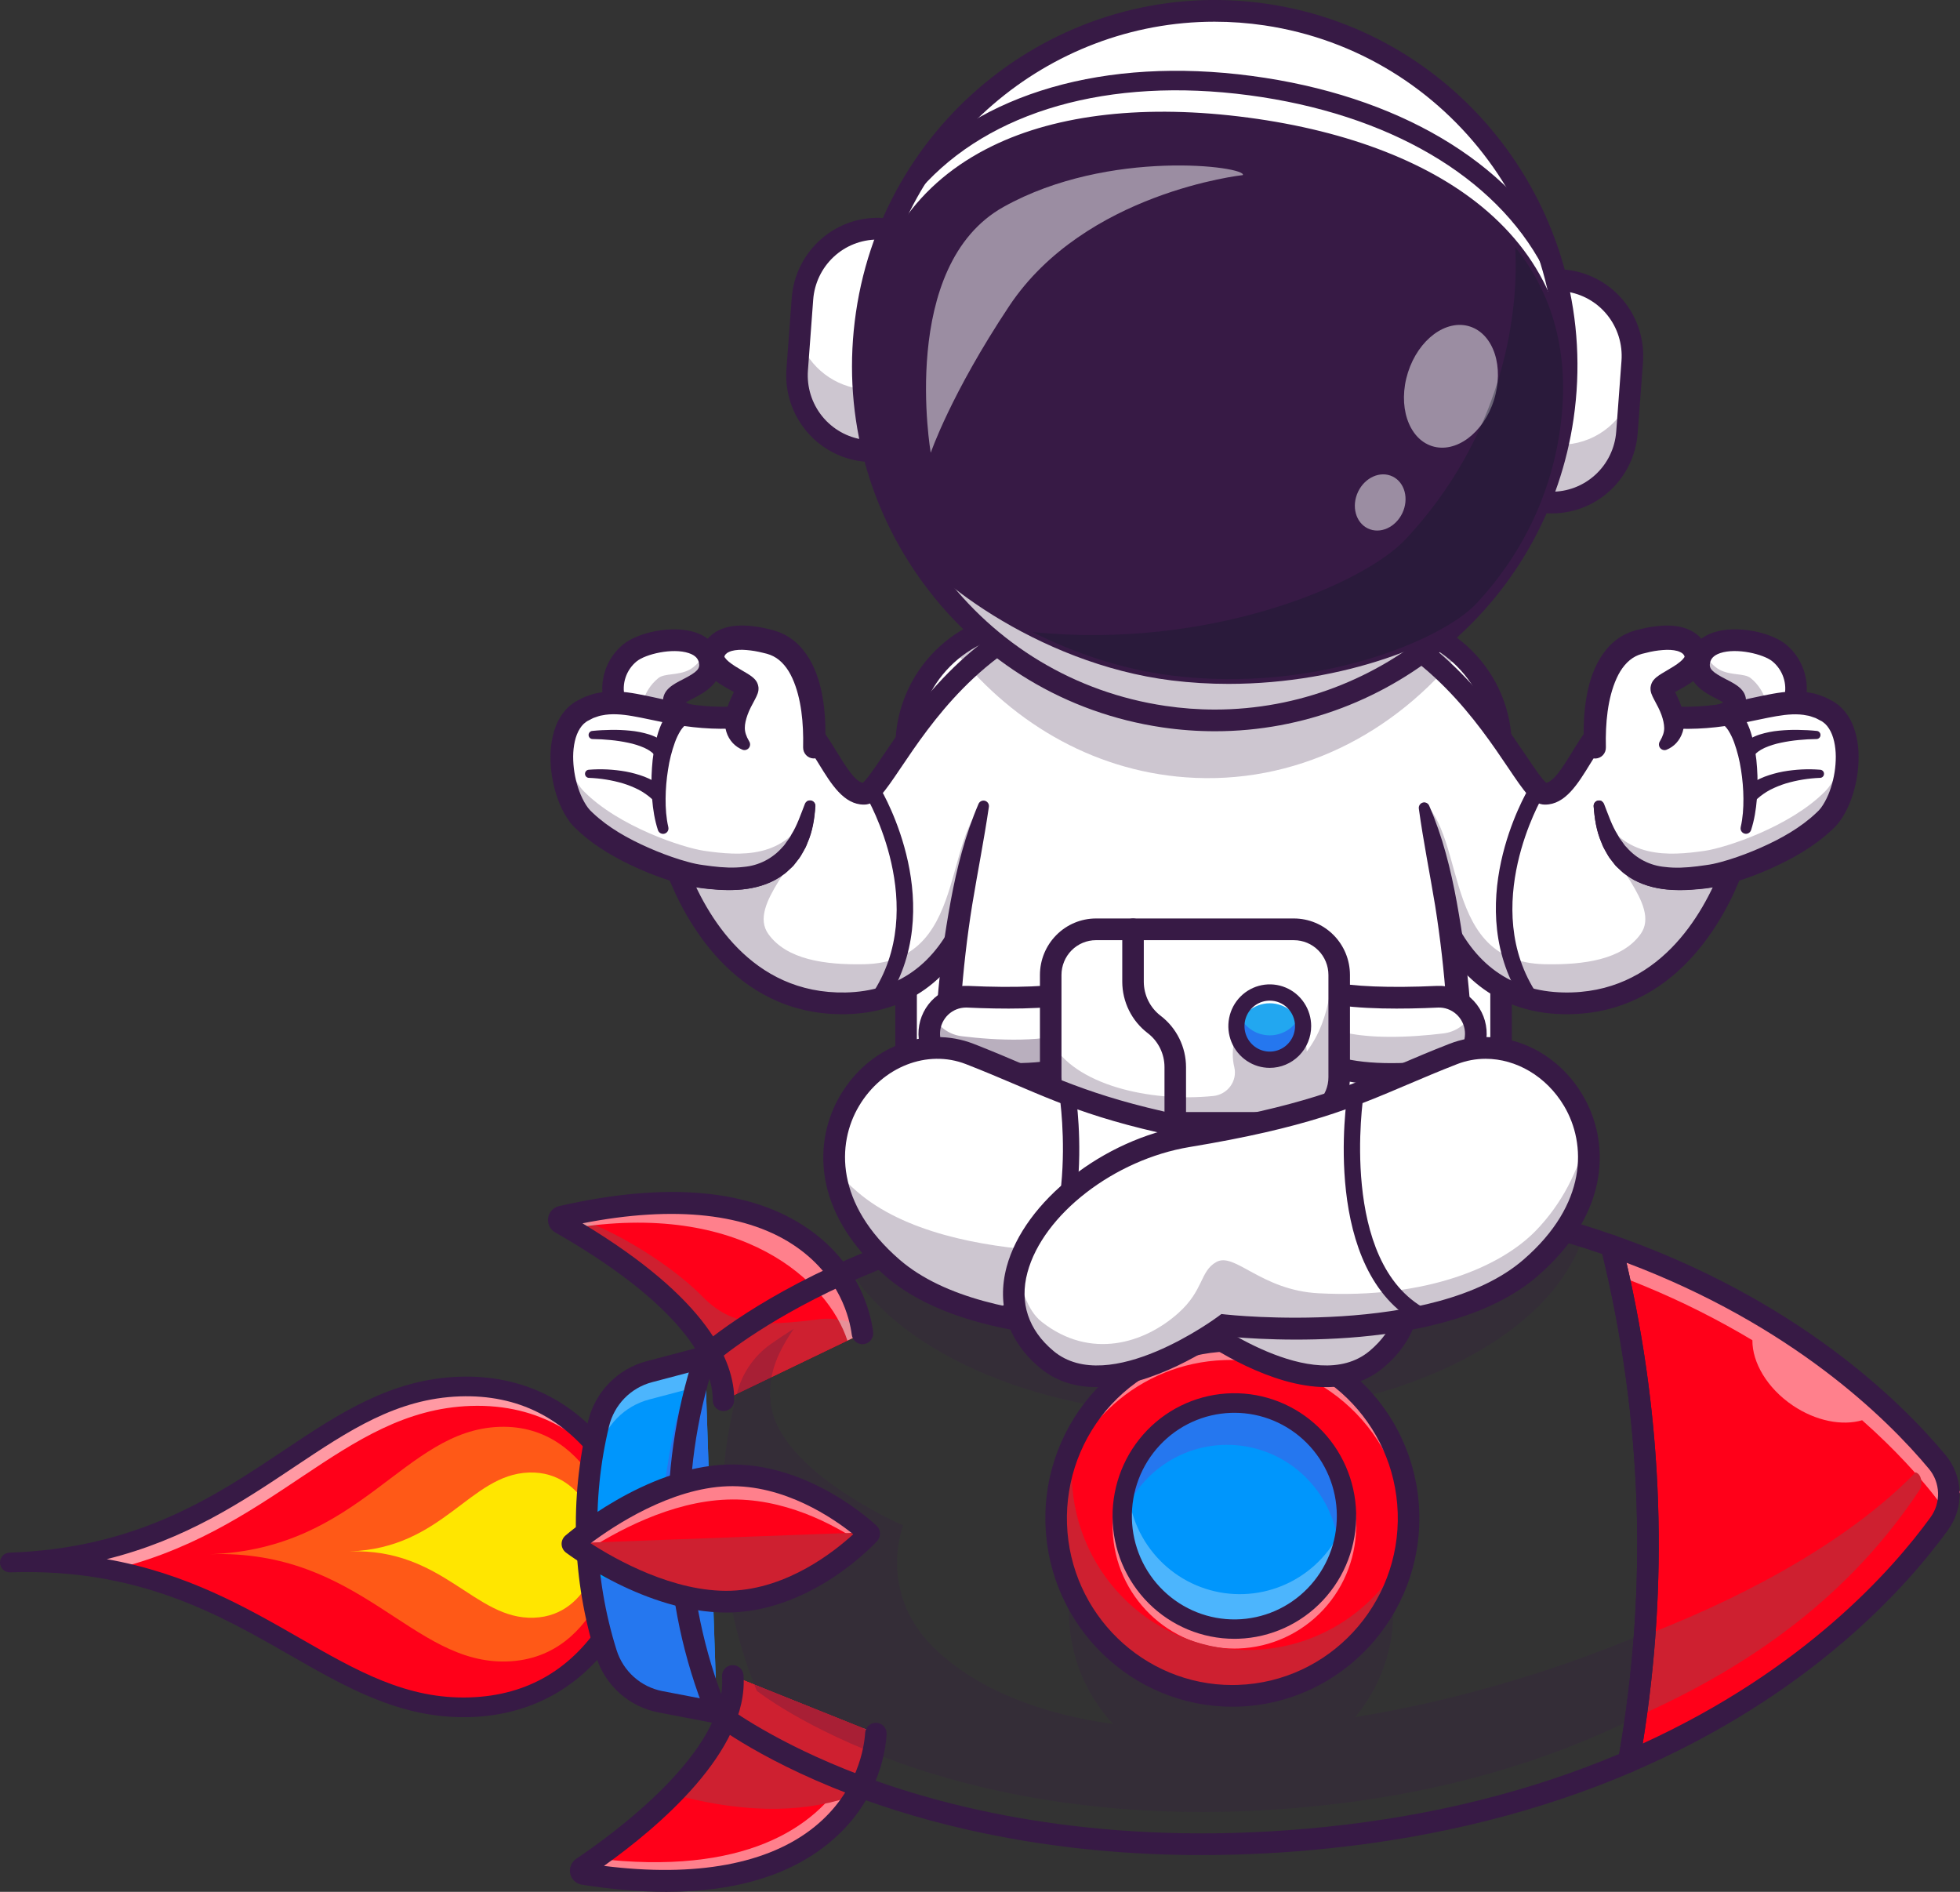 <svg width="86" height="83" viewBox="0 0 86 83" fill="none" xmlns="http://www.w3.org/2000/svg">
<rect x="0" y="0" width="86" height="83" fill="#333333" stroke="none"/>
<path d="M0.428 68.55C10.722 68.197 14.113 75.124 20.64 74.9C27.167 74.677 28.281 67.595 28.281 67.595C28.281 67.595 26.693 60.607 20.165 60.83C13.637 61.054 10.722 68.197 0.428 68.55Z" fill="#FF0019"/>
<g opacity="0.6">
<path d="M4.525 68.959C12.011 67.331 14.957 61.876 20.649 61.682C23.777 61.575 25.77 63.123 26.999 64.766C25.837 62.894 23.743 60.851 20.166 60.974C13.638 61.197 10.722 68.34 0.428 68.693C1.931 68.641 3.284 68.745 4.525 68.959Z" fill="white"/>
</g>
<path d="M9.211 68.188C15.846 67.959 18.052 73.037 22.259 72.892C26.466 72.748 27.163 67.572 27.163 67.572C27.163 67.572 26.119 62.456 21.911 62.6C17.704 62.745 15.846 67.96 9.211 68.188Z" fill="#FF5917"/>
<path d="M15.345 68.064C19.451 67.923 20.817 71.065 23.421 70.974C26.025 70.884 26.456 67.681 26.456 67.681C26.456 67.681 25.81 64.514 23.206 64.604C20.602 64.694 19.451 67.923 15.345 68.064Z" fill="#FFE600"/>
<path d="M20.335 75.337C17.469 75.337 15.161 74.013 12.722 72.615C9.596 70.822 6.052 68.791 0.443 68.982C0.387 68.984 0.33 68.975 0.278 68.955C0.225 68.935 0.177 68.905 0.136 68.866C0.094 68.827 0.061 68.781 0.038 68.729C0.015 68.677 0.002 68.622 0 68.565C0 68.56 0 68.555 0 68.55C0 68.438 0.043 68.331 0.121 68.25C0.198 68.17 0.303 68.123 0.414 68.119C6.023 67.927 9.422 65.656 12.42 63.654C14.845 62.033 17.137 60.503 20.151 60.401C22.97 60.303 25.346 61.507 27.021 63.88C28.269 65.65 28.683 67.425 28.7 67.5C28.712 67.554 28.714 67.61 28.705 67.664C28.693 67.74 28.401 69.541 27.274 71.391C25.764 73.874 23.475 75.236 20.655 75.333C20.548 75.336 20.441 75.337 20.335 75.337ZM4.684 68.404C8.196 69.025 10.786 70.511 13.146 71.864C15.672 73.313 17.855 74.564 20.626 74.469C23.171 74.382 25.156 73.202 26.53 70.962C27.444 69.47 27.774 67.974 27.844 67.61C27.75 67.253 27.32 65.783 26.307 64.357C24.787 62.217 22.724 61.176 20.18 61.263C17.408 61.358 15.315 62.755 12.893 64.373C10.63 65.885 8.146 67.544 4.684 68.404Z" fill="#371A45"/>
<path d="M31.455 75.135L28.98 74.662C28.431 74.556 27.919 74.303 27.501 73.928C27.083 73.554 26.773 73.072 26.604 72.535C25.582 69.272 25.464 65.79 26.265 62.464C26.396 61.916 26.673 61.415 27.065 61.013C27.457 60.611 27.95 60.324 28.491 60.181L30.891 59.548L30.929 59.538L31.455 75.135Z" fill="#0096FC"/>
<g opacity="0.3">
<path d="M30.927 60.755L30.89 60.765L28.49 61.398C27.949 61.54 27.456 61.827 27.064 62.229C26.671 62.631 26.395 63.133 26.263 63.681C25.962 64.933 25.789 66.213 25.748 67.501C25.742 67.296 25.738 67.088 25.738 66.882C25.738 65.393 25.915 63.909 26.263 62.462C26.395 61.914 26.671 61.413 27.064 61.011C27.456 60.609 27.949 60.321 28.49 60.179L30.89 59.546L30.927 59.536V60.755Z" fill="white"/>
</g>
<path d="M31.455 75.135L28.98 74.662C28.431 74.556 27.919 74.303 27.501 73.928C27.083 73.554 26.773 73.072 26.604 72.535C26.247 71.392 25.998 70.218 25.862 69.027C26.564 69.327 27.602 69.563 28.232 68.755C29.356 67.312 28.93 62.047 30.891 59.547L30.929 59.537L31.455 75.135Z" fill="#2577EF"/>
<path d="M24.59 53.652C25.844 54.374 31.76 57.716 31.746 61.432L37.843 58.498C37.818 58.309 37.783 58.121 37.739 57.935C37.07 55.166 33.901 51.33 24.834 53.337C24.766 53.351 24.699 53.365 24.63 53.382C24.602 53.389 24.576 53.404 24.556 53.426C24.537 53.448 24.524 53.475 24.52 53.504C24.515 53.533 24.52 53.562 24.532 53.589C24.545 53.615 24.565 53.638 24.59 53.652Z" fill="#FF0019"/>
<path d="M24.59 53.652C25.844 54.374 31.76 57.716 31.746 61.432L37.843 58.498C37.818 58.309 37.783 58.121 37.739 57.935L37.824 58.195C37.371 57.995 36.643 57.789 35.955 57.877C33.428 58.202 32.098 58.184 30.832 56.893C29.247 55.276 26.296 53.594 24.834 53.335C24.766 53.35 24.699 53.364 24.63 53.381C24.601 53.387 24.575 53.403 24.555 53.424C24.535 53.446 24.522 53.474 24.518 53.503C24.514 53.532 24.518 53.562 24.531 53.589C24.544 53.616 24.565 53.638 24.59 53.652Z" fill="#CE2030"/>
<g opacity="0.5">
<path d="M25.018 53.9C24.707 53.71 24.839 53.795 24.59 53.652C24.564 53.638 24.544 53.615 24.531 53.589C24.518 53.562 24.514 53.532 24.518 53.503C24.523 53.474 24.535 53.446 24.555 53.425C24.576 53.403 24.602 53.388 24.63 53.381C34.495 51.124 37.483 55.712 37.843 58.498L37.182 58.815C36.349 56.253 32.582 52.644 25.018 53.9Z" fill="white"/>
</g>
<path d="M31.746 61.908H31.744C31.682 61.908 31.621 61.895 31.563 61.871C31.506 61.847 31.454 61.812 31.41 61.767C31.367 61.723 31.332 61.67 31.309 61.613C31.285 61.555 31.273 61.493 31.273 61.43C31.278 60.167 30.393 57.535 24.415 54.1L24.356 54.066C24.247 54.004 24.161 53.91 24.106 53.797C24.052 53.684 24.033 53.557 24.051 53.433C24.069 53.309 24.124 53.193 24.209 53.101C24.294 53.009 24.404 52.945 24.526 52.917C29.293 51.826 32.987 52.17 35.504 53.939C37.712 55.492 38.203 57.601 38.311 58.436C38.327 58.561 38.293 58.688 38.217 58.788C38.14 58.888 38.028 58.953 37.904 58.97C37.779 58.986 37.654 58.952 37.554 58.875C37.455 58.798 37.39 58.684 37.374 58.559C37.282 57.85 36.864 56.056 34.963 54.72C32.847 53.233 29.607 52.874 25.558 53.67C31.05 56.98 32.224 59.706 32.218 61.434C32.217 61.56 32.167 61.68 32.079 61.769C31.99 61.858 31.871 61.908 31.746 61.908Z" fill="#371A45"/>
<path d="M38.435 76.05C38.263 78.855 35.597 83.793 25.603 82.217C25.574 82.212 25.547 82.199 25.526 82.178C25.504 82.158 25.49 82.132 25.483 82.103C25.477 82.074 25.479 82.044 25.49 82.016C25.501 81.989 25.52 81.965 25.545 81.948C26.747 81.143 32.418 77.237 32.154 73.53" fill="#D25658"/>
<path d="M25.603 82.217C25.575 82.212 25.548 82.198 25.527 82.178C25.506 82.157 25.491 82.131 25.485 82.102C25.479 82.073 25.482 82.043 25.492 82.016C25.503 81.988 25.522 81.965 25.547 81.948C26.162 81.535 27.951 80.309 29.513 78.713C30.99 77.205 32.264 75.365 32.157 73.57C32.157 73.557 32.156 73.543 32.155 73.53L32.193 73.545L38.436 76.05C38.388 76.837 38.143 77.792 37.594 78.724C36.189 81.113 32.793 83.35 25.603 82.217Z" fill="#FF0019"/>
<g opacity="0.5">
<path d="M37.899 75.835C37.768 76.566 37.507 77.268 37.129 77.906C35.793 80.181 32.647 82.315 26.143 81.536C25.894 81.713 25.687 81.853 25.546 81.948C25.521 81.965 25.502 81.988 25.491 82.016C25.48 82.043 25.478 82.073 25.484 82.102C25.49 82.131 25.504 82.157 25.526 82.178C25.547 82.198 25.573 82.212 25.602 82.217C32.792 83.35 36.188 81.113 37.591 78.724C38.141 77.792 38.384 76.837 38.434 76.05L37.899 75.835Z" fill="white"/>
</g>
<path d="M29.511 78.713C30.988 77.205 32.263 75.365 32.156 73.57C32.168 73.562 32.18 73.553 32.192 73.545L38.435 76.05C38.386 76.837 38.142 77.792 37.593 78.724C35.627 79.473 32.981 79.665 29.511 78.713Z" fill="#CE2030"/>
<path d="M29.238 83C28.091 83 26.855 82.895 25.529 82.686C25.406 82.666 25.291 82.61 25.201 82.524C25.11 82.438 25.047 82.326 25.02 82.204C24.994 82.081 25.004 81.953 25.051 81.837C25.098 81.72 25.178 81.621 25.282 81.551C26.842 80.506 31.915 76.84 31.68 73.564C31.671 73.438 31.712 73.313 31.794 73.218C31.876 73.122 31.993 73.064 32.118 73.055C32.243 73.046 32.366 73.087 32.461 73.169C32.555 73.252 32.614 73.369 32.623 73.495C32.86 76.823 28.855 80.186 26.501 81.862C30.54 82.37 33.724 81.781 35.743 80.145C37.662 78.591 37.926 76.595 37.961 76.02C37.971 75.896 38.029 75.78 38.123 75.699C38.216 75.617 38.338 75.576 38.461 75.583C38.585 75.591 38.7 75.647 38.783 75.74C38.866 75.832 38.909 75.954 38.904 76.079C38.851 76.942 38.495 79.138 36.335 80.888C34.602 82.294 32.223 83 29.238 83Z" fill="#371A45"/>
<g opacity="0.25">
<path d="M69.47 54.242C68.028 58.726 61.222 62.12 53.043 62.12C45.791 62.12 39.619 59.452 37.307 55.723C39.036 54.961 41.118 54.206 43.559 53.593C46.501 52.854 49.961 52.318 53.947 52.215C55.029 52.187 56.15 52.192 57.308 52.23C58.924 52.288 60.462 52.415 61.923 52.603C64.708 52.959 67.218 53.531 69.47 54.242Z" fill="#371A45"/>
</g>
<g opacity="0.25">
<path d="M83.398 65.272C83.398 65.272 76.941 77.243 57.876 79.225C41.638 80.912 33.204 74.178 33.204 74.178C31.705 70.492 31.295 66.449 32.023 62.535C32.112 62.059 32.218 61.586 32.34 61.115C32.562 60.251 33.08 59.495 33.803 58.98L33.825 58.964C34.105 58.767 34.436 58.543 34.822 58.3C34.211 59.224 33.659 60.215 33.817 61.567C34.166 64.564 39.628 66.925 39.628 66.925C39.628 66.925 38.411 69.946 41.155 72.464C43.033 74.185 45.715 75.2 48.848 75.641C47.654 74.371 46.963 72.705 46.907 70.956C46.773 66.998 49.85 63.679 53.777 63.544C57.704 63.41 60.997 66.509 61.129 70.469C61.192 72.244 60.597 73.98 59.459 75.336C68.604 73.86 78.28 69.663 83.035 64.756C83.279 65.085 83.398 65.272 83.398 65.272Z" fill="#371A45"/>
</g>
<path d="M85.999 65.457C85.999 65.457 85.937 65.571 85.811 65.779L85.809 65.781C85.681 65.988 85.486 66.288 85.222 66.663C85.198 66.699 85.172 66.734 85.146 66.769C85.077 66.867 85.001 66.969 84.922 67.075C84.912 67.089 84.902 67.104 84.891 67.117L84.767 67.281C84.764 67.286 84.761 67.29 84.757 67.294C84.7 67.369 84.641 67.445 84.579 67.522L84.569 67.537C84.522 67.594 84.476 67.654 84.427 67.715C84.252 67.934 84.062 68.164 83.856 68.404C83.818 68.449 83.779 68.493 83.74 68.539C83.504 68.81 83.247 69.095 82.97 69.388C82.93 69.433 82.888 69.477 82.847 69.519C82.227 70.168 81.509 70.861 80.685 71.574C80.622 71.627 80.559 71.682 80.495 71.737C80.478 71.749 80.463 71.763 80.447 71.778C80.35 71.859 80.253 71.941 80.153 72.023L80.004 72.145C79.954 72.187 79.903 72.227 79.853 72.268C79.7 72.393 79.543 72.517 79.384 72.639C79.33 72.68 79.277 72.722 79.224 72.762C79.115 72.845 79.007 72.928 78.897 73.01C78.841 73.053 78.786 73.094 78.729 73.135C78.562 73.259 78.39 73.382 78.217 73.506L78.041 73.63C77.865 73.754 77.684 73.878 77.501 74.001C75.595 75.281 73.575 76.379 71.467 77.281C71.712 75.892 71.904 74.497 72.042 73.095C77.617 70.933 82.546 68.049 85.604 64.893C85.638 64.939 85.669 64.979 85.697 65.019C85.713 65.04 85.725 65.059 85.74 65.077C85.808 65.171 85.862 65.248 85.903 65.309C85.927 65.345 85.948 65.373 85.963 65.394C85.972 65.41 85.98 65.423 85.986 65.43C85.991 65.439 85.996 65.448 85.999 65.457Z" fill="#CE2030"/>
<path d="M86 65.458C86 65.458 82.083 72.715 71.467 77.285C72.543 71.201 72.579 64.976 71.574 58.88C71.34 57.462 71.05 56.053 70.704 54.652C70.743 54.666 70.781 54.681 70.817 54.693C71.468 54.924 72.096 55.166 72.7 55.418C79.927 58.419 83.881 62.708 85.341 64.555C85.614 64.901 85.8 65.163 85.902 65.313C85.968 65.406 86 65.458 86 65.458Z" fill="#FF0019"/>
<g opacity="0.5">
<path d="M85.902 65.313C85.801 65.163 85.614 64.901 85.341 64.555C84.802 63.872 83.921 62.856 82.66 61.695C81.313 60.453 79.529 59.045 77.264 57.7C75.798 56.831 74.273 56.068 72.7 55.417C72.096 55.166 71.468 54.924 70.817 54.692C70.78 54.679 70.742 54.663 70.704 54.651C70.812 55.09 70.913 55.529 71.011 55.97C71.414 56.122 71.809 56.278 72.195 56.438C73.815 57.109 75.385 57.898 76.891 58.8C76.882 59.774 77.535 60.898 78.657 61.658C79.681 62.351 80.834 62.564 81.706 62.31C83.209 63.639 84.234 64.814 84.836 65.575C85.109 65.921 85.295 66.183 85.397 66.333C85.407 66.349 85.416 66.362 85.425 66.374C85.819 65.797 86.002 65.457 86.002 65.457C86.002 65.457 85.968 65.406 85.902 65.313Z" fill="white"/>
</g>
<path d="M84.233 65.359L84.231 65.361C81.202 69.937 76.942 73.05 71.818 75.318C72.03 74.115 72.196 72.907 72.315 71.694C77.141 69.822 81.408 67.326 84.053 64.595C84.356 64.693 84.343 65.18 84.233 65.359Z" fill="#CE2030"/>
<path d="M71.467 77.761C71.398 77.761 71.33 77.746 71.267 77.716C71.205 77.687 71.149 77.644 71.105 77.59C71.061 77.537 71.029 77.474 71.011 77.407C70.993 77.34 70.99 77.27 71.002 77.201C72.329 69.705 72.074 62.157 70.245 54.767C70.225 54.684 70.227 54.597 70.251 54.514C70.276 54.432 70.322 54.358 70.385 54.3C70.448 54.243 70.525 54.203 70.609 54.186C70.692 54.169 70.779 54.174 70.859 54.203C78.825 57.003 83.363 61.434 85.359 63.827C85.743 64.285 85.963 64.859 85.983 65.459C86.003 66.058 85.823 66.646 85.471 67.129C83.64 69.653 79.412 74.384 71.653 77.723C71.594 77.748 71.531 77.761 71.467 77.761ZM71.368 55.401C72.973 62.316 73.215 69.483 72.08 76.493C79.123 73.272 82.998 68.924 84.708 66.567C84.934 66.256 85.05 65.877 85.037 65.491C85.024 65.105 84.883 64.735 84.636 64.44C82.772 62.205 78.612 58.132 71.368 55.401Z" fill="#371A45"/>
<path d="M52.736 81.387C46.296 81.387 41.348 80.175 38.085 79.015C33.565 77.406 31.256 75.586 31.16 75.509C31.096 75.459 31.047 75.392 31.016 75.317C28.954 70.242 28.763 64.591 30.479 59.387C30.504 59.31 30.549 59.24 30.609 59.185C30.7 59.102 32.881 57.128 37.282 55.215C41.322 53.458 48.077 51.431 57.323 51.756C62.17 51.926 66.723 52.749 70.859 54.203C70.933 54.229 70.999 54.273 71.052 54.332C71.105 54.39 71.143 54.461 71.162 54.538C73.022 62.056 73.282 69.735 71.933 77.362C71.921 77.441 71.888 77.516 71.839 77.579C71.79 77.643 71.726 77.693 71.653 77.725C67.625 79.459 63.137 80.592 58.313 81.092C56.461 81.287 54.599 81.385 52.736 81.387ZM31.842 74.835C32.317 75.187 34.558 76.756 38.447 78.134C42.496 79.568 49.215 81.082 58.216 80.146C62.852 79.664 67.167 78.589 71.046 76.95C72.308 69.621 72.059 62.245 70.306 55.019C66.325 53.649 61.948 52.871 57.291 52.707C48.245 52.391 41.648 54.36 37.703 56.068C33.916 57.708 31.785 59.427 31.335 59.811C29.747 64.723 29.927 70.042 31.842 74.834L31.842 74.835Z" fill="#371A45"/>
<path d="M31.455 75.612C31.425 75.612 31.396 75.609 31.366 75.603L28.891 75.129C28.258 75.008 27.668 74.716 27.186 74.285C26.704 73.853 26.347 73.298 26.153 72.678C25.104 69.333 24.984 65.762 25.804 62.353C25.956 61.721 26.275 61.143 26.727 60.679C27.178 60.215 27.747 59.884 28.371 59.72L30.808 59.077C30.929 59.045 31.058 59.063 31.166 59.127C31.274 59.19 31.353 59.295 31.385 59.417C31.416 59.539 31.399 59.669 31.335 59.778C31.272 59.887 31.169 59.966 31.047 59.998L28.61 60.641C28.151 60.761 27.733 61.005 27.4 61.346C27.068 61.687 26.834 62.113 26.722 62.578C25.942 65.818 26.056 69.212 27.053 72.391C27.196 72.847 27.458 73.256 27.813 73.573C28.168 73.891 28.601 74.105 29.067 74.194L31.542 74.669C31.658 74.691 31.761 74.756 31.832 74.85C31.902 74.945 31.936 75.063 31.925 75.181C31.914 75.299 31.86 75.409 31.773 75.489C31.686 75.568 31.572 75.613 31.455 75.613L31.455 75.612Z" fill="#371A45"/>
<path d="M32.09 70.266C28.623 70.384 25.115 67.734 25.115 67.734C25.115 67.734 25.127 67.723 25.151 67.705C25.519 67.395 28.646 64.844 31.903 64.731C35.028 64.623 37.615 66.814 38.069 67.224C38.116 67.266 38.14 67.289 38.14 67.289C38.14 67.289 35.535 70.149 32.09 70.266Z" fill="#FF0019"/>
<g opacity="0.5">
<path d="M25.115 67.877C25.115 67.877 25.264 67.989 25.531 68.166C27.021 67.179 29.435 65.876 31.913 65.79C34.364 65.704 36.528 66.838 37.841 67.73C38.035 67.546 38.14 67.431 38.14 67.431C38.14 67.431 38.116 67.408 38.07 67.366C37.617 66.957 35.027 64.765 31.903 64.873C28.647 64.988 25.518 67.538 25.151 67.848C25.128 67.865 25.115 67.877 25.115 67.877Z" fill="white"/>
</g>
<path d="M32.09 70.266C28.623 70.383 25.115 67.734 25.115 67.734C25.115 67.734 25.127 67.723 25.151 67.705L38.069 67.224C38.116 67.266 38.14 67.289 38.14 67.289C38.14 67.289 35.535 70.149 32.09 70.266Z" fill="#CE2030"/>
<path d="M31.862 70.746C28.355 70.746 24.977 68.225 24.831 68.115C24.775 68.073 24.728 68.017 24.696 67.954C24.663 67.891 24.645 67.821 24.642 67.75C24.64 67.679 24.653 67.608 24.682 67.543C24.71 67.478 24.753 67.42 24.806 67.373C24.948 67.251 28.295 64.378 31.887 64.254C35.489 64.132 38.345 66.828 38.465 66.942C38.555 67.028 38.607 67.146 38.611 67.271C38.616 67.396 38.571 67.517 38.488 67.609C38.374 67.732 35.707 70.619 32.106 70.742C32.025 70.745 31.943 70.746 31.862 70.746ZM25.914 67.707C26.988 68.403 29.569 69.874 32.074 69.79C34.572 69.704 36.64 68.047 37.438 67.311C36.592 66.632 34.42 65.119 31.919 65.206C29.419 65.293 26.939 66.939 25.914 67.707Z" fill="#371A45"/>
<path d="M59.54 72.119C62.56 69.076 62.56 64.141 59.54 61.097C56.521 58.054 51.625 58.054 48.605 61.097C45.586 64.141 45.586 69.076 48.605 72.119C51.625 75.163 56.521 75.163 59.54 72.119Z" fill="#FF0019"/>
<g opacity="0.5">
<path d="M54.159 72.327C51.296 72.327 48.919 70.03 48.821 67.124C48.721 64.156 51.035 61.659 53.98 61.558C55.397 61.509 56.774 62.03 57.81 63.005C58.846 63.98 59.454 65.33 59.502 66.758C59.551 68.186 59.034 69.574 58.067 70.618C57.099 71.662 55.76 72.275 54.343 72.324C54.282 72.326 54.221 72.327 54.159 72.327ZM54.166 62.41C54.114 62.41 54.061 62.41 54.009 62.413C51.532 62.498 49.586 64.598 49.67 67.094C49.754 69.591 51.838 71.556 54.315 71.468C55.491 71.426 56.605 70.92 57.415 70.059C58.226 69.199 58.669 68.052 58.649 66.865C58.63 65.679 58.149 64.547 57.311 63.714C56.472 62.881 55.343 62.413 54.166 62.41Z" fill="white"/>
</g>
<g opacity="0.5">
<path d="M53.713 59.671C57.98 59.524 61.558 62.893 61.703 67.195C61.712 67.446 61.707 67.694 61.692 67.94C61.783 67.413 61.819 66.877 61.801 66.342C61.656 62.041 58.078 58.672 53.81 58.818C49.792 58.956 46.595 62.161 46.356 66.126C46.966 62.565 49.986 59.799 53.713 59.671Z" fill="white"/>
</g>
<path d="M54.335 74.397C50.069 74.543 46.49 71.176 46.345 66.874C46.299 65.569 46.581 64.273 47.164 63.107C47.054 63.684 47.009 64.272 47.028 64.859C47.173 69.161 50.751 72.53 55.019 72.384C56.407 72.337 57.757 71.913 58.926 71.158C60.096 70.403 61.042 69.344 61.665 68.094C60.997 71.582 58.009 74.271 54.335 74.397Z" fill="#CE2030"/>
<path d="M54.069 74.878C49.673 74.878 46.024 71.352 45.873 66.89C45.719 62.333 49.273 58.5 53.794 58.344C58.316 58.188 62.118 61.771 62.273 66.328C62.427 70.885 58.873 74.718 54.352 74.874C54.257 74.877 54.163 74.878 54.069 74.878ZM54.076 59.291C53.993 59.291 53.91 59.293 53.826 59.296C52.873 59.329 51.936 59.55 51.068 59.948C50.2 60.346 49.419 60.912 48.768 61.614C48.117 62.316 47.61 63.141 47.275 64.04C46.941 64.94 46.785 65.898 46.817 66.858C46.951 70.806 50.18 73.926 54.07 73.927C54.153 73.927 54.236 73.925 54.32 73.922C58.321 73.785 61.465 70.393 61.328 66.36C61.195 62.412 57.966 59.291 54.077 59.291H54.076Z" fill="#371A45"/>
<path d="M57.64 70.019C59.561 68.082 59.561 64.943 57.64 63.007C55.719 61.071 52.604 61.071 50.683 63.007C48.762 64.943 48.762 68.082 50.683 70.019C52.604 71.955 55.719 71.955 57.64 70.019Z" fill="#0096FC"/>
<g opacity="0.3">
<path d="M54.329 71.469C53.683 71.491 53.039 71.384 52.434 71.156C51.83 70.927 51.275 70.581 50.803 70.136C50.331 69.692 49.951 69.158 49.684 68.565C49.416 67.972 49.268 67.332 49.246 66.681C49.225 66.106 49.305 65.531 49.482 64.983C49.482 65.038 49.482 65.093 49.484 65.149C49.524 66.315 49.969 67.43 50.743 68.297C51.517 69.164 52.569 69.729 53.715 69.892C54.861 70.054 56.027 69.805 57.008 69.186C57.99 68.568 58.724 67.621 59.081 66.512C59.084 69.173 56.988 71.377 54.329 71.469Z" fill="white"/>
</g>
<path d="M58.761 68.436C58.761 68.35 58.761 68.265 58.758 68.179C58.72 67.034 58.289 65.937 57.539 65.076C56.789 64.215 55.766 63.642 54.645 63.455C53.523 63.268 52.371 63.478 51.386 64.05C50.401 64.623 49.643 65.521 49.241 66.593C49.263 65.322 49.769 64.109 50.653 63.203C51.537 62.298 52.732 61.769 53.992 61.725C56.706 61.633 58.983 63.774 59.075 66.511C59.098 67.167 58.992 67.822 58.761 68.436Z" fill="#2577EF"/>
<path d="M54.157 71.899C52.748 71.898 51.395 71.336 50.395 70.335C49.395 69.334 48.827 67.975 48.816 66.555C48.805 65.134 49.351 63.767 50.335 62.749C51.319 61.733 52.662 61.149 54.072 61.125C55.481 61.101 56.843 61.64 57.86 62.623C58.877 63.606 59.468 64.954 59.504 66.375C59.54 67.795 59.018 69.172 58.051 70.206C57.085 71.24 55.752 71.847 54.343 71.896C54.281 71.898 54.219 71.899 54.157 71.899ZM54.166 61.983C54.114 61.983 54.061 61.983 54.009 61.986C52.824 62.026 51.702 62.536 50.889 63.406C50.075 64.276 49.635 65.434 49.665 66.629C49.694 67.824 50.191 68.959 51.047 69.786C51.903 70.614 53.048 71.067 54.234 71.048C55.419 71.028 56.55 70.538 57.378 69.682C58.207 68.827 58.666 67.677 58.657 66.481C58.649 65.286 58.172 64.143 57.33 63.3C56.489 62.458 55.352 61.984 54.166 61.983Z" fill="#371A45"/>
<path d="M65.864 32.259V48.477C65.864 51.205 63.65 53.436 60.945 53.436H44.677C41.972 53.436 39.758 51.205 39.758 48.477V32.259C39.761 30.945 40.281 29.686 41.203 28.756C42.124 27.827 43.374 27.304 44.677 27.3H60.945C62.249 27.304 63.498 27.828 64.419 28.757C65.341 29.686 65.861 30.945 65.865 32.259H65.864Z" fill="white"/>
<path d="M60.433 53.912H45.188C41.933 53.912 39.285 51.243 39.285 47.962V32.774C39.285 29.492 41.934 26.823 45.188 26.823H60.433C63.688 26.823 66.336 29.493 66.336 32.774V47.962C66.336 51.243 63.688 53.912 60.433 53.912ZM45.188 27.776C42.454 27.776 40.23 30.018 40.23 32.774V47.962C40.23 50.718 42.454 52.96 45.188 52.96H60.433C63.167 52.96 65.391 50.718 65.391 47.962V32.774C65.391 30.018 63.167 27.776 60.433 27.776H45.188Z" fill="#371A45"/>
<path d="M46.892 26.652C40.913 28.721 38.805 34.806 37.922 34.825C37.04 34.843 36.472 33.32 35.704 32.313C34.324 30.502 32.482 32.145 28.887 31.248C27.113 30.805 28.941 36.175 29.725 38.208C30.744 40.855 32.972 44.106 37.112 44.019C43.143 43.892 43.326 36.417 43.326 36.417" fill="white"/>
<g opacity="0.25">
<path d="M43.931 34.76L43.326 36.417C43.326 36.417 43.143 43.892 37.113 44.019C32.973 44.106 30.745 40.856 29.723 38.209C28.939 36.175 27.112 30.805 28.886 31.248C28.925 31.258 28.965 31.268 29.003 31.277C29.236 32.921 30.064 35.291 30.529 36.494C30.897 37.453 35.242 35.175 35.27 36.354C35.301 37.676 32.785 39.68 33.713 40.977C34.518 42.104 36.205 42.338 37.916 42.303C42.843 42.206 41.085 35.752 43.931 34.76Z" fill="#371A45"/>
</g>
<path d="M36.95 44.496C32.164 44.496 29.998 40.232 29.285 38.381C29.099 37.9 28.462 36.204 28.045 34.574C27.418 32.123 27.687 31.408 27.991 31.06C28.132 30.898 28.45 30.648 29.001 30.786C30.505 31.161 31.712 31.068 32.681 30.993C34.006 30.891 35.149 30.803 36.079 32.023C36.316 32.335 36.53 32.684 36.737 33.021C37.102 33.615 37.512 34.284 37.858 34.344C38.036 34.201 38.413 33.643 38.748 33.146C40.033 31.241 42.425 27.695 46.738 26.201C46.857 26.16 46.986 26.168 47.099 26.224C47.212 26.279 47.297 26.378 47.338 26.497C47.379 26.616 47.371 26.747 47.316 26.861C47.261 26.974 47.163 27.061 47.045 27.102C43.029 28.491 40.838 31.74 39.529 33.681C38.806 34.752 38.444 35.289 37.932 35.3H37.904C37.024 35.3 36.469 34.396 35.932 33.521C35.738 33.204 35.536 32.876 35.328 32.603C34.734 31.824 34.111 31.837 32.752 31.942C31.715 32.022 30.425 32.121 28.773 31.71C28.746 31.703 28.719 31.699 28.692 31.698C28.648 31.768 28.428 32.249 28.951 34.307C29.355 35.895 29.982 37.562 30.164 38.035C30.971 40.13 32.95 43.624 37.1 43.543C39.392 43.495 41.052 42.305 42.035 40.007C42.796 38.227 42.851 36.423 42.852 36.405C42.858 36.281 42.912 36.164 43.002 36.079C43.093 35.995 43.212 35.949 43.336 35.952C43.459 35.955 43.576 36.007 43.663 36.096C43.748 36.185 43.797 36.305 43.796 36.429C43.794 36.509 43.74 38.411 42.913 40.358C41.789 43.008 39.786 44.438 37.12 44.495C37.064 44.496 37.007 44.496 36.95 44.496Z" fill="#371A45"/>
<path d="M38.542 44.188C38.478 44.187 38.416 44.169 38.361 44.136C38.307 44.103 38.262 44.055 38.232 43.998C38.202 43.941 38.188 43.877 38.191 43.813C38.194 43.749 38.215 43.686 38.25 43.633C40.827 39.78 38.045 35.003 38.017 34.955C37.968 34.874 37.954 34.776 37.977 34.685C38 34.593 38.058 34.514 38.138 34.465C38.219 34.417 38.315 34.402 38.406 34.425C38.497 34.448 38.575 34.507 38.624 34.588C38.749 34.799 41.667 39.799 38.837 44.032C38.805 44.08 38.761 44.12 38.709 44.147C38.658 44.174 38.6 44.188 38.542 44.188Z" fill="#371A45"/>
<path d="M29.297 32.401C26.489 31.949 26.441 29.613 27.641 28.641C28.377 28.045 30.788 27.665 31.119 28.93C31.427 30.11 29.551 30.217 29.563 30.754C29.57 31.074 29.818 31.387 30.845 31.482" fill="white"/>
<path d="M29.563 30.754C29.57 31.074 29.818 31.387 30.845 31.482L29.297 32.401C28.962 32.35 28.634 32.259 28.321 32.129C27.922 31.294 28.202 30.303 28.883 29.753C29.315 29.403 30.325 29.128 31.151 29.216C31.113 30.131 29.552 30.264 29.563 30.754Z" fill="white"/>
<g opacity="0.25">
<path d="M29.563 30.754C29.57 31.074 29.818 31.387 30.845 31.482L29.297 32.401C28.962 32.35 28.634 32.259 28.321 32.129C27.922 31.294 28.202 30.303 28.883 29.753C29.166 29.523 29.751 29.65 30.256 29.38C30.779 29.101 31.1 28.251 31.151 29.216C31.113 30.131 29.552 30.264 29.563 30.754Z" fill="#371A45"/>
</g>
<path d="M29.297 32.877C29.272 32.877 29.247 32.875 29.223 32.871C27.777 32.638 26.785 31.888 26.502 30.811C26.261 29.895 26.6 28.874 27.345 28.271C27.996 27.744 29.491 27.408 30.516 27.748C31.077 27.934 31.444 28.302 31.576 28.81C31.862 29.902 30.899 30.395 30.382 30.659C30.295 30.704 30.179 30.763 30.095 30.813C30.195 30.881 30.433 30.966 30.888 31.009C30.95 31.014 31.01 31.032 31.065 31.061C31.12 31.09 31.168 31.13 31.208 31.178C31.248 31.226 31.278 31.281 31.296 31.341C31.315 31.401 31.321 31.463 31.316 31.526C31.31 31.588 31.293 31.648 31.264 31.704C31.235 31.759 31.196 31.808 31.148 31.848C31.1 31.888 31.045 31.919 30.986 31.937C30.927 31.956 30.865 31.963 30.803 31.957C29.683 31.854 29.108 31.453 29.092 30.766C29.081 30.257 29.545 30.019 29.954 29.81C30.597 29.481 30.736 29.333 30.662 29.052C30.631 28.934 30.552 28.763 30.22 28.653C29.501 28.414 28.323 28.7 27.937 29.014C27.478 29.385 27.268 30.01 27.415 30.568C27.601 31.274 28.296 31.759 29.372 31.932C29.489 31.95 29.595 32.013 29.669 32.107C29.743 32.201 29.779 32.32 29.769 32.44C29.76 32.559 29.706 32.671 29.619 32.752C29.531 32.833 29.417 32.878 29.298 32.878L29.297 32.877Z" fill="#371A45"/>
<path d="M32.379 31.474C29.038 31.718 27.259 30.168 25.519 31.234C24.184 32.051 24.61 34.944 25.591 35.933C27.062 37.417 29.762 38.308 30.675 38.441C32.472 38.704 34.885 38.855 35.545 35.331" fill="white"/>
<path d="M32.414 31.948C31.881 31.982 31.344 32.005 30.813 31.959C30.285 31.921 29.76 31.851 29.241 31.749C28.729 31.654 28.228 31.54 27.75 31.461C27.272 31.383 26.82 31.351 26.424 31.436C26.321 31.448 26.229 31.488 26.134 31.521C26.036 31.546 25.951 31.609 25.858 31.651L25.79 31.685L25.742 31.72C25.709 31.743 25.678 31.768 25.649 31.795C25.588 31.855 25.534 31.922 25.489 31.994C25.294 32.297 25.206 32.743 25.203 33.189C25.202 33.647 25.273 34.103 25.413 34.539C25.479 34.751 25.566 34.956 25.672 35.151C25.722 35.242 25.777 35.329 25.839 35.412C25.899 35.492 25.968 35.566 26.042 35.633C26.707 36.279 27.568 36.781 28.459 37.186C28.906 37.389 29.365 37.567 29.832 37.718C30.064 37.789 30.3 37.86 30.526 37.909C30.641 37.935 30.737 37.952 30.868 37.97C30.991 37.988 31.113 38.005 31.234 38.018C31.718 38.075 32.194 38.098 32.642 38.04C33.09 37.982 33.501 37.838 33.85 37.599C34.025 37.474 34.186 37.33 34.328 37.168C34.409 37.094 34.466 36.995 34.533 36.904L34.634 36.768C34.666 36.72 34.691 36.667 34.719 36.617C34.968 36.223 35.124 35.755 35.314 35.288L35.321 35.27C35.343 35.217 35.382 35.174 35.432 35.148C35.482 35.121 35.54 35.114 35.595 35.127C35.65 35.14 35.698 35.172 35.732 35.218C35.766 35.264 35.782 35.32 35.778 35.377C35.74 35.909 35.662 36.455 35.434 36.975C35.406 37.04 35.385 37.107 35.353 37.17L35.249 37.36C35.178 37.485 35.111 37.612 35.015 37.725L34.879 37.9L34.811 37.985L34.731 38.063L34.567 38.215C34.514 38.268 34.456 38.316 34.394 38.358C33.916 38.727 33.33 38.918 32.771 38.997C32.207 39.076 31.655 39.052 31.127 38.997C30.994 38.984 30.864 38.968 30.734 38.95C30.612 38.935 30.456 38.91 30.322 38.882C30.048 38.825 29.794 38.752 29.537 38.677C29.031 38.52 28.534 38.335 28.048 38.122C27.081 37.692 26.134 37.17 25.314 36.398C25.198 36.295 25.092 36.18 24.998 36.056C24.907 35.933 24.824 35.803 24.751 35.669C24.611 35.413 24.497 35.144 24.411 34.865C24.238 34.32 24.151 33.752 24.153 33.179C24.154 32.884 24.188 32.589 24.253 32.301C24.322 32.005 24.427 31.704 24.609 31.423C24.701 31.278 24.81 31.145 24.933 31.026C24.998 30.967 25.066 30.911 25.138 30.86L25.247 30.786L25.349 30.732C25.487 30.664 25.616 30.58 25.766 30.537C25.912 30.485 26.058 30.43 26.209 30.407C26.815 30.279 27.398 30.345 27.922 30.438C28.45 30.534 28.943 30.655 29.433 30.752C30.408 30.958 31.373 31.049 32.347 31H32.361C32.423 30.996 32.485 31.005 32.544 31.025C32.602 31.046 32.656 31.078 32.703 31.12C32.749 31.161 32.786 31.212 32.813 31.268C32.84 31.324 32.856 31.386 32.86 31.448C32.863 31.51 32.854 31.573 32.834 31.632C32.813 31.691 32.782 31.745 32.74 31.792C32.699 31.838 32.649 31.877 32.593 31.904C32.537 31.931 32.477 31.947 32.415 31.95L32.414 31.948Z" fill="#371A45"/>
<path d="M32.379 31.474C29.038 31.718 27.259 30.168 25.519 31.234C24.184 32.051 24.61 34.944 25.591 35.933C27.062 37.417 29.762 38.308 30.675 38.441C32.472 38.704 34.885 38.855 35.545 35.331" fill="white"/>
<g opacity="0.25">
<path d="M35.494 35.579C34.769 38.847 32.43 38.697 30.675 38.442C29.762 38.308 27.062 37.414 25.591 35.934C24.938 35.274 24.529 33.767 24.726 32.595C24.847 33.453 25.182 34.277 25.626 34.725C27.152 36.264 29.953 37.189 30.901 37.328C32.467 37.554 34.485 37.703 35.494 35.579Z" fill="#371A45"/>
</g>
<path d="M32.414 31.948C31.349 32.023 30.268 31.927 29.247 31.718C28.737 31.619 28.237 31.501 27.757 31.418C27.278 31.335 26.82 31.299 26.413 31.386C26.309 31.399 26.213 31.44 26.116 31.472C26.015 31.497 25.928 31.561 25.833 31.604L25.763 31.64L25.712 31.676C25.677 31.7 25.644 31.727 25.613 31.755C25.549 31.818 25.492 31.887 25.445 31.963C25.241 32.279 25.153 32.734 25.149 33.185C25.148 33.65 25.22 34.111 25.363 34.552C25.431 34.767 25.52 34.975 25.628 35.172C25.679 35.265 25.735 35.354 25.798 35.438C25.861 35.52 25.931 35.595 26.009 35.663C26.688 36.308 27.557 36.797 28.453 37.191C28.902 37.391 29.363 37.564 29.831 37.712C30.063 37.781 30.299 37.851 30.526 37.898C30.641 37.922 30.737 37.938 30.867 37.955C30.99 37.973 31.113 37.991 31.233 38.004C31.716 38.063 32.191 38.088 32.639 38.033C33.292 37.976 33.898 37.666 34.33 37.169C34.411 37.094 34.469 36.998 34.536 36.905L34.637 36.768C34.67 36.721 34.694 36.668 34.722 36.617C34.972 36.222 35.127 35.754 35.31 35.286L35.317 35.267C35.338 35.214 35.377 35.17 35.428 35.143C35.478 35.117 35.536 35.109 35.592 35.122C35.647 35.135 35.696 35.168 35.729 35.214C35.763 35.26 35.779 35.317 35.774 35.374C35.732 35.906 35.653 36.45 35.425 36.969C35.397 37.034 35.375 37.101 35.344 37.165L35.241 37.353C35.17 37.479 35.103 37.606 35.007 37.719L34.872 37.894L34.804 37.979L34.724 38.057L34.561 38.21C34.508 38.263 34.451 38.311 34.389 38.353C33.913 38.724 33.328 38.917 32.768 38.998C32.204 39.079 31.651 39.057 31.122 39.004C30.852 38.98 30.582 38.941 30.316 38.887C30.043 38.83 29.789 38.753 29.533 38.676C29.028 38.516 28.532 38.327 28.048 38.11C27.085 37.67 26.149 37.135 25.342 36.362C25.229 36.258 25.125 36.144 25.033 36.022C24.945 35.901 24.864 35.774 24.793 35.642C24.656 35.389 24.544 35.123 24.458 34.847C24.288 34.307 24.202 33.744 24.204 33.178C24.204 32.886 24.237 32.595 24.301 32.31C24.369 32.02 24.471 31.724 24.65 31.448C24.739 31.307 24.846 31.177 24.966 31.062C25.028 31.004 25.095 30.95 25.164 30.9L25.271 30.828L25.371 30.774C25.506 30.708 25.633 30.625 25.781 30.582C25.924 30.531 26.067 30.477 26.216 30.454C26.811 30.329 27.389 30.391 27.912 30.479C28.435 30.567 28.933 30.688 29.424 30.783C30.401 30.983 31.371 31.064 32.343 30.999H32.347C32.472 30.99 32.595 31.032 32.69 31.115C32.784 31.198 32.842 31.315 32.85 31.441C32.859 31.567 32.818 31.692 32.735 31.787C32.653 31.882 32.536 31.94 32.411 31.949L32.414 31.948Z" fill="#371A45"/>
<path d="M35.709 32.803C35.709 32.803 36.047 28.777 33.786 28.166C31.837 27.638 31.311 28.328 31.271 28.759C31.202 29.495 32.769 29.957 32.793 30.203C32.817 30.448 31.607 31.838 32.721 32.704" fill="white"/>
<path d="M35.239 32.764C35.262 31.746 35.164 30.632 34.768 29.759C34.572 29.324 34.29 28.975 33.936 28.794C33.89 28.774 33.844 28.753 33.799 28.732L33.655 28.684C33.535 28.656 33.409 28.621 33.286 28.596C33.051 28.546 32.811 28.517 32.571 28.508C32.347 28.506 32.13 28.533 31.991 28.601C31.847 28.663 31.795 28.753 31.785 28.805C31.785 28.811 31.781 28.799 31.783 28.805C31.788 28.82 31.794 28.834 31.803 28.847C31.853 28.916 31.911 28.978 31.978 29.031C32.143 29.169 32.362 29.299 32.6 29.438L32.788 29.549C32.867 29.596 32.943 29.648 33.015 29.705C33.035 29.72 33.067 29.75 33.091 29.773C33.106 29.788 33.125 29.81 33.141 29.828L33.166 29.86C33.178 29.877 33.189 29.894 33.2 29.911C33.21 29.929 33.22 29.947 33.228 29.965C33.241 29.993 33.252 30.022 33.26 30.052C33.269 30.084 33.276 30.117 33.28 30.15C33.282 30.175 33.283 30.201 33.282 30.226C33.281 30.251 33.279 30.276 33.276 30.302L33.268 30.342C33.263 30.366 33.254 30.399 33.249 30.414C33.216 30.505 33.176 30.593 33.13 30.678C32.992 30.933 32.878 31.143 32.801 31.36C32.724 31.577 32.68 31.765 32.681 31.938C32.682 32.111 32.736 32.293 32.866 32.515L32.877 32.534C32.903 32.578 32.915 32.629 32.911 32.681C32.907 32.732 32.887 32.781 32.854 32.82C32.821 32.859 32.776 32.887 32.727 32.9C32.678 32.913 32.625 32.91 32.578 32.892C32.417 32.827 32.272 32.727 32.153 32.6C32.024 32.461 31.928 32.294 31.872 32.112C31.757 31.742 31.807 31.363 31.906 31.057C32.005 30.75 32.15 30.467 32.268 30.232C32.287 30.195 32.304 30.157 32.319 30.117C32.317 30.125 32.315 30.132 32.313 30.139L32.311 30.155C32.308 30.171 32.306 30.188 32.306 30.204C32.306 30.221 32.307 30.238 32.309 30.255C32.31 30.279 32.315 30.304 32.321 30.327C32.328 30.349 32.336 30.37 32.346 30.39C32.35 30.401 32.355 30.412 32.361 30.422C32.367 30.432 32.374 30.441 32.381 30.45L32.39 30.462C32.394 30.468 32.399 30.474 32.405 30.479C32.403 30.479 32.412 30.485 32.403 30.479C32.385 30.466 32.336 30.434 32.285 30.405L32.115 30.311C31.874 30.178 31.61 30.038 31.344 29.831C31.192 29.715 31.059 29.576 30.95 29.418C30.881 29.316 30.829 29.204 30.795 29.086C30.757 28.953 30.746 28.813 30.763 28.676C30.794 28.437 30.892 28.212 31.046 28.029C31.184 27.865 31.356 27.735 31.55 27.646C31.911 27.474 32.258 27.446 32.58 27.442C32.889 27.449 33.197 27.485 33.499 27.548C33.647 27.579 33.787 27.615 33.934 27.652L34.181 27.733L34.421 27.841C34.729 28.001 35.001 28.223 35.221 28.493C35.427 28.745 35.597 29.025 35.726 29.325C35.981 29.903 36.094 30.497 36.163 31.082C36.194 31.375 36.212 31.666 36.216 31.958C36.22 32.253 36.208 32.549 36.181 32.843C36.171 32.966 36.113 33.08 36.02 33.16C35.928 33.241 35.807 33.282 35.685 33.275C35.563 33.269 35.448 33.214 35.365 33.124C35.282 33.033 35.237 32.914 35.239 32.79L35.239 32.764Z" fill="#371A45"/>
<path d="M30.127 31.785C30.082 31.804 30.042 31.832 30.009 31.867C29.954 31.923 29.905 31.985 29.863 32.051C29.762 32.213 29.68 32.386 29.615 32.565C29.474 32.956 29.372 33.359 29.311 33.77C29.244 34.189 29.208 34.613 29.205 35.037C29.202 35.461 29.231 35.887 29.324 36.288V36.291C29.338 36.351 29.329 36.414 29.298 36.467C29.267 36.52 29.217 36.559 29.158 36.575C29.099 36.592 29.037 36.585 28.983 36.556C28.929 36.527 28.889 36.479 28.869 36.42C28.723 35.973 28.653 35.517 28.615 35.061C28.577 34.605 28.575 34.146 28.607 33.689C28.635 33.223 28.709 32.76 28.829 32.309C28.893 32.066 28.982 31.831 29.095 31.608C29.159 31.482 29.237 31.363 29.326 31.253C29.434 31.12 29.568 31.009 29.718 30.927L29.769 30.899C29.825 30.869 29.885 30.851 29.948 30.846C30.01 30.84 30.073 30.846 30.133 30.865C30.192 30.884 30.248 30.914 30.296 30.954C30.344 30.995 30.384 31.044 30.413 31.1C30.442 31.156 30.46 31.217 30.466 31.28C30.472 31.343 30.465 31.406 30.447 31.466C30.428 31.526 30.398 31.582 30.358 31.631C30.318 31.68 30.269 31.72 30.213 31.749C30.186 31.764 30.157 31.776 30.127 31.785Z" fill="#371A45"/>
<path d="M25.984 32.068C26.263 32.039 26.533 32.025 26.809 32.022C27.087 32.017 27.365 32.029 27.642 32.056C27.93 32.082 28.215 32.139 28.491 32.225C28.641 32.273 28.785 32.337 28.922 32.415C29.077 32.503 29.214 32.621 29.325 32.763L29.341 32.784C29.396 32.859 29.42 32.954 29.407 33.047C29.394 33.14 29.346 33.224 29.272 33.281C29.198 33.338 29.105 33.364 29.012 33.353C28.92 33.342 28.835 33.295 28.777 33.222C28.766 33.207 28.757 33.192 28.749 33.176C28.674 33.039 28.486 32.906 28.272 32.809C28.044 32.71 27.806 32.635 27.562 32.586C27.308 32.532 27.051 32.492 26.792 32.468C26.532 32.442 26.265 32.426 26.008 32.424H26.003C25.957 32.424 25.914 32.407 25.881 32.375C25.848 32.343 25.828 32.3 25.826 32.255C25.824 32.209 25.839 32.164 25.869 32.129C25.898 32.094 25.94 32.072 25.986 32.068H25.984Z" fill="#371A45"/>
<path d="M25.83 33.771C26.102 33.749 26.375 33.745 26.648 33.758C26.922 33.772 27.194 33.803 27.464 33.851C27.74 33.902 28.011 33.978 28.275 34.076C28.548 34.183 28.807 34.323 29.047 34.494C29.085 34.521 29.117 34.556 29.142 34.596C29.167 34.636 29.183 34.68 29.191 34.726C29.199 34.773 29.198 34.82 29.187 34.866C29.177 34.912 29.157 34.955 29.131 34.993C29.104 35.032 29.069 35.064 29.03 35.089C28.99 35.114 28.946 35.131 28.9 35.139C28.854 35.147 28.807 35.145 28.762 35.135C28.716 35.124 28.673 35.105 28.635 35.078C28.625 35.07 28.615 35.062 28.605 35.054L28.597 35.046C28.423 34.89 28.23 34.756 28.023 34.647C27.804 34.536 27.575 34.444 27.34 34.371C26.855 34.228 26.353 34.146 25.847 34.127H25.84C25.794 34.126 25.752 34.107 25.72 34.075C25.688 34.042 25.67 33.999 25.669 33.954C25.668 33.908 25.683 33.864 25.713 33.83C25.743 33.796 25.785 33.775 25.83 33.771V33.771Z" fill="#371A45"/>
<path d="M58.811 26.652C64.789 28.721 66.897 34.806 67.779 34.825C68.662 34.843 69.23 33.32 69.998 32.313C71.378 30.502 73.219 32.145 76.815 31.248C78.589 30.805 76.761 36.175 75.977 38.208C74.956 40.855 72.729 44.106 68.59 44.019C62.559 43.892 62.376 36.417 62.376 36.417" fill="white"/>
<g opacity="0.25">
<path d="M61.771 34.76L62.376 36.417C62.376 36.417 62.559 43.892 68.589 44.019C72.729 44.106 74.957 40.856 75.977 38.209C76.761 36.175 78.588 30.805 76.815 31.248C76.775 31.258 76.736 31.268 76.697 31.277C76.464 32.921 75.636 35.291 75.172 36.494C74.804 37.453 70.459 35.175 70.43 36.354C70.399 37.676 72.916 39.68 71.987 40.977C71.183 42.104 69.496 42.338 67.784 42.303C62.859 42.206 64.617 35.752 61.771 34.76Z" fill="#371A45"/>
</g>
<path d="M68.751 44.496C68.695 44.496 68.638 44.496 68.58 44.495C65.915 44.438 63.911 43.008 62.787 40.357C61.961 38.411 61.906 36.508 61.904 36.428C61.903 36.366 61.913 36.303 61.935 36.245C61.958 36.187 61.991 36.133 62.034 36.088C62.077 36.043 62.128 36.007 62.185 35.981C62.241 35.956 62.303 35.942 62.364 35.941C62.426 35.939 62.488 35.95 62.546 35.972C62.604 35.995 62.657 36.029 62.702 36.072C62.747 36.115 62.783 36.166 62.808 36.224C62.833 36.281 62.847 36.342 62.848 36.405C62.848 36.422 62.905 38.226 63.665 40.006C64.648 42.304 66.309 43.494 68.6 43.542C72.751 43.631 74.729 40.13 75.536 38.035C75.719 37.561 76.345 35.894 76.749 34.306C77.272 32.248 77.053 31.766 77.008 31.697C76.981 31.698 76.954 31.702 76.927 31.709C75.275 32.121 73.985 32.023 72.948 31.941C71.589 31.837 70.966 31.823 70.372 32.602C70.163 32.875 69.962 33.203 69.768 33.52C69.23 34.395 68.676 35.3 67.796 35.3H67.77C67.258 35.289 66.895 34.751 66.173 33.68C64.864 31.739 62.672 28.491 58.657 27.101C58.598 27.081 58.544 27.049 58.498 27.008C58.451 26.966 58.413 26.916 58.386 26.86C58.359 26.803 58.343 26.742 58.339 26.68C58.335 26.618 58.343 26.555 58.363 26.496C58.383 26.437 58.415 26.382 58.456 26.335C58.497 26.289 58.547 26.25 58.603 26.223C58.658 26.195 58.719 26.179 58.781 26.175C58.843 26.172 58.905 26.18 58.964 26.2C63.277 27.693 65.669 31.239 66.954 33.145C67.289 33.642 67.666 34.2 67.844 34.343C68.189 34.283 68.6 33.614 68.965 33.02C69.171 32.683 69.385 32.335 69.623 32.023C70.553 30.802 71.696 30.89 73.02 30.992C73.989 31.067 75.196 31.16 76.701 30.785C77.252 30.647 77.57 30.899 77.711 31.059C78.015 31.407 78.284 32.122 77.657 34.573C77.24 36.203 76.603 37.899 76.417 38.38C75.704 40.231 73.538 44.496 68.751 44.496Z" fill="#371A45"/>
<path d="M67.16 44.188C67.102 44.188 67.044 44.174 66.993 44.146C66.942 44.119 66.898 44.079 66.866 44.03C64.036 39.798 66.954 34.797 67.079 34.587C67.127 34.505 67.206 34.447 67.297 34.424C67.388 34.401 67.484 34.416 67.565 34.464C67.645 34.513 67.703 34.592 67.726 34.684C67.749 34.775 67.735 34.873 67.686 34.954C67.658 35.002 64.877 39.78 67.453 43.632C67.489 43.685 67.509 43.748 67.513 43.812C67.516 43.877 67.502 43.941 67.472 43.998C67.442 44.055 67.397 44.103 67.342 44.137C67.287 44.17 67.224 44.188 67.16 44.188Z" fill="#371A45"/>
<path d="M76.405 32.401C79.213 31.949 79.261 29.613 78.061 28.641C77.325 28.045 74.914 27.665 74.583 28.93C74.275 30.11 76.151 30.217 76.139 30.754C76.132 31.074 75.884 31.387 74.857 31.482" fill="white"/>
<path d="M76.139 30.754C76.131 31.074 75.884 31.387 74.857 31.482L76.405 32.401C76.74 32.35 77.067 32.259 77.381 32.129C77.78 31.294 77.499 30.303 76.819 29.753C76.387 29.403 75.377 29.128 74.55 29.216C74.589 30.131 76.15 30.264 76.139 30.754Z" fill="white"/>
<g opacity="0.25">
<path d="M76.139 30.754C76.131 31.074 75.884 31.387 74.857 31.482L76.405 32.401C76.74 32.35 77.067 32.259 77.381 32.129C77.78 31.294 77.499 30.303 76.819 29.753C76.536 29.523 75.951 29.65 75.445 29.38C74.923 29.101 74.602 28.251 74.55 29.216C74.589 30.131 76.15 30.264 76.139 30.754Z" fill="#371A45"/>
</g>
<path d="M76.405 32.877C76.286 32.877 76.171 32.832 76.083 32.751C75.996 32.67 75.942 32.558 75.933 32.438C75.923 32.319 75.959 32.2 76.033 32.106C76.107 32.012 76.213 31.949 76.331 31.931C77.406 31.758 78.101 31.274 78.287 30.567C78.434 30.009 78.224 29.384 77.765 29.013C77.378 28.699 76.201 28.413 75.482 28.652C75.151 28.762 75.071 28.933 75.04 29.051C74.967 29.332 75.106 29.479 75.748 29.809C76.158 30.018 76.622 30.256 76.61 30.764C76.595 31.452 76.019 31.853 74.9 31.956C74.775 31.967 74.651 31.928 74.554 31.847C74.458 31.766 74.398 31.65 74.387 31.524C74.375 31.399 74.414 31.274 74.494 31.177C74.575 31.08 74.69 31.019 74.814 31.008C75.271 30.965 75.509 30.88 75.609 30.812C75.524 30.762 75.409 30.703 75.322 30.658C74.805 30.393 73.842 29.901 74.127 28.809C74.26 28.301 74.627 27.933 75.188 27.747C76.212 27.407 77.707 27.742 78.359 28.27C79.104 28.874 79.443 29.895 79.202 30.81C78.919 31.887 77.928 32.636 76.481 32.87C76.456 32.874 76.43 32.877 76.405 32.877Z" fill="#371A45"/>
<path d="M73.323 31.474C76.663 31.718 78.442 30.168 80.183 31.234C81.518 32.051 81.091 34.944 80.11 35.933C78.64 37.417 75.939 38.308 75.027 38.441C73.229 38.704 70.817 38.855 70.157 35.331" fill="white"/>
<path d="M73.358 30.999C74.331 31.048 75.296 30.957 76.272 30.751C76.761 30.653 77.254 30.531 77.782 30.437C78.305 30.344 78.89 30.278 79.495 30.406C79.647 30.429 79.793 30.484 79.938 30.536C80.088 30.579 80.217 30.663 80.355 30.731L80.457 30.785L80.567 30.86C80.638 30.91 80.707 30.966 80.771 31.026C80.895 31.144 81.004 31.277 81.095 31.422C81.278 31.704 81.383 32.005 81.452 32.3C81.517 32.588 81.55 32.883 81.551 33.179C81.554 33.751 81.467 34.32 81.294 34.864C81.207 35.143 81.093 35.412 80.954 35.668C80.88 35.803 80.797 35.932 80.706 36.055C80.612 36.179 80.506 36.294 80.391 36.398C79.57 37.168 78.624 37.691 77.656 38.121C77.171 38.334 76.673 38.519 76.167 38.676C75.91 38.751 75.657 38.825 75.382 38.881C75.249 38.909 75.093 38.934 74.971 38.949C74.841 38.967 74.711 38.984 74.577 38.996C74.049 39.051 73.497 39.075 72.933 38.996C72.374 38.917 71.788 38.726 71.311 38.357C71.249 38.315 71.191 38.267 71.138 38.214L70.974 38.062L70.894 37.984L70.825 37.899L70.689 37.724C70.593 37.61 70.526 37.484 70.455 37.359L70.352 37.169C70.32 37.106 70.298 37.039 70.27 36.974C70.042 36.454 69.965 35.908 69.927 35.376C69.922 35.319 69.939 35.263 69.972 35.217C70.006 35.171 70.054 35.139 70.109 35.126C70.164 35.113 70.222 35.12 70.272 35.146C70.323 35.172 70.362 35.216 70.383 35.268L70.391 35.288C70.579 35.755 70.735 36.222 70.985 36.616C71.014 36.666 71.039 36.719 71.07 36.767L71.172 36.904C71.239 36.994 71.296 37.093 71.376 37.167C71.519 37.329 71.679 37.474 71.854 37.598C72.204 37.837 72.614 37.984 73.063 38.039C73.512 38.094 73.986 38.074 74.471 38.017C74.591 38.005 74.714 37.987 74.837 37.969C74.967 37.951 75.063 37.934 75.179 37.908C75.405 37.86 75.641 37.788 75.873 37.717C76.34 37.566 76.798 37.389 77.246 37.185C78.136 36.78 78.997 36.278 79.662 35.632C79.737 35.565 79.805 35.491 79.866 35.411C79.927 35.328 79.983 35.241 80.032 35.15C80.139 34.955 80.226 34.75 80.292 34.538C80.431 34.102 80.502 33.646 80.502 33.188C80.499 32.742 80.411 32.297 80.216 31.994C80.152 31.885 80.066 31.791 79.963 31.72L79.914 31.686L79.846 31.651C79.754 31.609 79.669 31.546 79.571 31.521C79.476 31.489 79.383 31.449 79.281 31.436C78.884 31.35 78.431 31.384 77.954 31.461C77.477 31.539 76.976 31.654 76.463 31.749C75.944 31.851 75.42 31.921 74.892 31.96C74.36 32.005 73.823 31.982 73.291 31.949C73.166 31.942 73.049 31.885 72.965 31.791C72.882 31.696 72.839 31.573 72.846 31.447C72.853 31.321 72.909 31.203 73.003 31.118C73.096 31.034 73.219 30.991 73.344 30.998L73.358 30.999Z" fill="#371A45"/>
<path d="M73.323 31.474C76.663 31.718 78.442 30.168 80.183 31.234C81.518 32.051 81.091 34.944 80.11 35.933C78.64 37.417 75.939 38.308 75.027 38.441C73.229 38.704 70.817 38.855 70.157 35.331" fill="white"/>
<g opacity="0.25">
<path d="M70.207 35.579C70.933 38.847 73.272 38.697 75.026 38.442C75.94 38.308 78.64 37.414 80.11 35.934C80.764 35.274 81.173 33.767 80.976 32.595C80.855 33.453 80.52 34.277 80.076 34.725C78.55 36.264 75.749 37.189 74.801 37.328C73.235 37.554 71.219 37.703 70.207 35.579Z" fill="#371A45"/>
</g>
<path d="M73.358 30.999C74.33 31.064 75.299 30.982 76.277 30.783C76.768 30.688 77.263 30.57 77.789 30.479C78.315 30.388 78.889 30.329 79.485 30.454C79.634 30.477 79.777 30.531 79.92 30.582C80.068 30.625 80.195 30.708 80.33 30.774L80.43 30.828L80.537 30.9C80.606 30.95 80.673 31.004 80.735 31.062C80.856 31.178 80.962 31.307 81.051 31.448C81.229 31.724 81.332 32.019 81.4 32.31C81.464 32.595 81.496 32.886 81.497 33.178C81.499 33.744 81.414 34.307 81.244 34.847C81.159 35.123 81.046 35.389 80.909 35.642C80.837 35.775 80.756 35.903 80.666 36.024C80.574 36.147 80.47 36.261 80.357 36.364C79.55 37.137 78.613 37.672 77.651 38.113C77.167 38.329 76.671 38.518 76.166 38.679C75.91 38.756 75.656 38.832 75.383 38.889C75.117 38.944 74.847 38.983 74.577 39.007C74.048 39.059 73.495 39.081 72.931 39.001C72.372 38.919 71.786 38.726 71.31 38.355C71.248 38.313 71.191 38.266 71.138 38.213L70.975 38.06L70.895 37.983L70.826 37.897L70.691 37.723C70.596 37.608 70.529 37.482 70.458 37.357L70.355 37.168C70.323 37.105 70.301 37.038 70.274 36.973C70.047 36.454 69.967 35.909 69.925 35.378C69.92 35.321 69.936 35.264 69.969 35.217C70.003 35.171 70.052 35.138 70.107 35.125C70.162 35.112 70.221 35.12 70.271 35.146C70.321 35.173 70.361 35.217 70.381 35.27L70.389 35.289C70.572 35.757 70.728 36.226 70.977 36.621C71.005 36.671 71.031 36.724 71.061 36.772L71.163 36.909C71.23 36.999 71.288 37.098 71.369 37.172C71.8 37.67 72.406 37.98 73.059 38.036C73.507 38.093 73.982 38.068 74.466 38.008C74.586 37.995 74.709 37.976 74.832 37.958C74.962 37.941 75.058 37.925 75.173 37.901C75.4 37.854 75.636 37.785 75.868 37.715C76.336 37.568 76.796 37.394 77.246 37.195C78.142 36.8 79.012 36.31 79.69 35.666C79.767 35.599 79.838 35.523 79.901 35.442C79.963 35.357 80.02 35.268 80.07 35.176C80.179 34.978 80.268 34.77 80.336 34.555C80.478 34.114 80.551 33.653 80.55 33.189C80.546 32.736 80.457 32.283 80.254 31.967C80.206 31.891 80.15 31.821 80.086 31.759C80.055 31.73 80.022 31.704 79.987 31.679L79.936 31.643L79.866 31.608C79.772 31.564 79.684 31.5 79.583 31.475C79.485 31.442 79.39 31.402 79.285 31.39C78.879 31.302 78.42 31.339 77.941 31.421C77.462 31.504 76.963 31.621 76.452 31.721C75.431 31.93 74.35 32.026 73.285 31.952C73.16 31.943 73.044 31.885 72.961 31.79C72.879 31.694 72.838 31.57 72.846 31.444C72.855 31.318 72.913 31.201 73.007 31.118C73.102 31.035 73.225 30.993 73.35 31.002L73.358 30.999Z" fill="#371A45"/>
<path d="M69.992 32.803C69.992 32.803 69.655 28.777 71.916 28.166C73.865 27.638 74.391 28.328 74.431 28.759C74.5 29.495 72.933 29.957 72.909 30.203C72.885 30.448 74.095 31.838 72.981 32.704" fill="white"/>
<path d="M69.522 32.844C69.495 32.55 69.484 32.254 69.487 31.959C69.492 31.667 69.509 31.375 69.541 31.083C69.608 30.498 69.723 29.904 69.977 29.325C70.107 29.026 70.277 28.746 70.483 28.494C70.702 28.224 70.974 28.002 71.281 27.842L71.52 27.734L71.768 27.653C71.915 27.617 72.055 27.58 72.202 27.55C72.505 27.486 72.813 27.451 73.122 27.443C73.445 27.448 73.79 27.476 74.152 27.647C74.346 27.736 74.518 27.867 74.656 28.03C74.81 28.214 74.908 28.438 74.939 28.677C74.956 28.814 74.945 28.954 74.907 29.087C74.873 29.205 74.82 29.317 74.752 29.419C74.643 29.577 74.51 29.717 74.358 29.833C74.092 30.04 73.828 30.179 73.587 30.312L73.417 30.407C73.366 30.435 73.316 30.467 73.298 30.48C73.29 30.486 73.298 30.48 73.297 30.48C73.302 30.475 73.307 30.47 73.312 30.464L73.32 30.452C73.328 30.443 73.334 30.433 73.34 30.423C73.346 30.413 73.351 30.402 73.356 30.392C73.366 30.371 73.374 30.35 73.38 30.329C73.387 30.305 73.391 30.281 73.393 30.256C73.395 30.239 73.396 30.223 73.396 30.206C73.395 30.189 73.394 30.173 73.391 30.156L73.388 30.141C73.387 30.133 73.385 30.126 73.382 30.119C73.397 30.158 73.415 30.196 73.434 30.233C73.551 30.468 73.697 30.749 73.796 31.058C73.895 31.367 73.945 31.743 73.83 32.114C73.773 32.296 73.677 32.462 73.549 32.602C73.43 32.729 73.285 32.828 73.124 32.893C73.077 32.911 73.025 32.915 72.975 32.902C72.926 32.889 72.881 32.861 72.848 32.822C72.815 32.783 72.795 32.734 72.791 32.683C72.787 32.632 72.798 32.581 72.824 32.536L72.836 32.516C72.966 32.295 73.023 32.112 73.021 31.939C73.018 31.766 72.977 31.576 72.901 31.362C72.824 31.148 72.71 30.934 72.572 30.679C72.526 30.595 72.486 30.507 72.453 30.416C72.448 30.4 72.439 30.367 72.434 30.344L72.426 30.303C72.423 30.278 72.421 30.253 72.42 30.227C72.419 30.202 72.42 30.177 72.422 30.151C72.426 30.118 72.433 30.086 72.442 30.054C72.45 30.023 72.461 29.994 72.474 29.966C72.483 29.948 72.493 29.93 72.502 29.913C72.512 29.895 72.524 29.878 72.535 29.861L72.561 29.83C72.576 29.811 72.596 29.789 72.611 29.774C72.635 29.751 72.667 29.721 72.687 29.706C72.759 29.65 72.834 29.598 72.912 29.551L73.1 29.439C73.338 29.301 73.557 29.17 73.723 29.032C73.789 28.979 73.848 28.918 73.897 28.849C73.906 28.836 73.913 28.821 73.917 28.806C73.919 28.8 73.915 28.812 73.915 28.806C73.905 28.754 73.854 28.663 73.709 28.602C73.571 28.534 73.353 28.507 73.13 28.51C72.889 28.518 72.65 28.547 72.414 28.597C72.293 28.623 72.166 28.656 72.046 28.686L71.901 28.733C71.856 28.755 71.811 28.775 71.764 28.795C71.41 28.977 71.128 29.325 70.932 29.761C70.536 30.633 70.438 31.747 70.462 32.765V32.791C70.465 32.914 70.42 33.034 70.337 33.125C70.254 33.216 70.139 33.271 70.017 33.278C69.894 33.285 69.774 33.244 69.681 33.163C69.588 33.082 69.531 32.968 69.52 32.845L69.522 32.844Z" fill="#371A45"/>
<path d="M75.984 30.927C76.134 31.009 76.268 31.119 76.376 31.253C76.465 31.362 76.543 31.481 76.607 31.607C76.72 31.831 76.809 32.066 76.873 32.308C76.993 32.76 77.067 33.222 77.095 33.689C77.127 34.145 77.124 34.604 77.087 35.06C77.048 35.517 76.978 35.974 76.832 36.42C76.813 36.477 76.772 36.525 76.719 36.554C76.665 36.582 76.603 36.589 76.545 36.572C76.487 36.556 76.437 36.518 76.406 36.466C76.375 36.414 76.365 36.352 76.378 36.292V36.287C76.471 35.888 76.5 35.46 76.497 35.037C76.494 34.612 76.458 34.188 76.391 33.769C76.329 33.358 76.228 32.955 76.087 32.565C76.022 32.385 75.939 32.213 75.839 32.051C75.797 31.984 75.748 31.922 75.693 31.866C75.66 31.831 75.62 31.804 75.575 31.785C75.454 31.748 75.352 31.665 75.292 31.553C75.231 31.441 75.218 31.31 75.254 31.188C75.29 31.065 75.372 30.963 75.483 30.902C75.594 30.841 75.725 30.827 75.846 30.863C75.875 30.872 75.904 30.884 75.931 30.898L75.984 30.927Z" fill="#371A45"/>
<path d="M79.696 32.424C79.438 32.426 79.171 32.442 78.911 32.468C78.653 32.492 78.395 32.532 78.141 32.586C77.897 32.635 77.659 32.71 77.431 32.809C77.217 32.906 77.029 33.039 76.955 33.176C76.907 33.254 76.831 33.31 76.743 33.333C76.654 33.356 76.561 33.344 76.481 33.3C76.401 33.256 76.341 33.182 76.314 33.095C76.286 33.008 76.293 32.913 76.332 32.83C76.34 32.814 76.35 32.799 76.36 32.785L76.378 32.763C76.489 32.621 76.625 32.503 76.781 32.415C76.918 32.337 77.062 32.273 77.212 32.225C77.488 32.139 77.773 32.082 78.061 32.056C78.338 32.029 78.615 32.017 78.893 32.022C79.17 32.025 79.44 32.039 79.719 32.068C79.764 32.072 79.805 32.094 79.835 32.129C79.865 32.163 79.88 32.208 79.878 32.254C79.876 32.3 79.857 32.343 79.824 32.375C79.791 32.406 79.748 32.424 79.702 32.424H79.696Z" fill="#371A45"/>
<path d="M79.855 34.127C79.349 34.146 78.847 34.228 78.362 34.371C78.127 34.444 77.898 34.536 77.679 34.647C77.472 34.756 77.279 34.89 77.105 35.046L77.097 35.053C77.026 35.117 76.934 35.149 76.84 35.143C76.746 35.138 76.658 35.095 76.596 35.024C76.533 34.953 76.501 34.86 76.507 34.765C76.512 34.67 76.555 34.581 76.625 34.519C76.635 34.51 76.645 34.502 76.655 34.494C76.894 34.323 77.154 34.183 77.427 34.076C77.691 33.978 77.962 33.902 78.238 33.851C78.508 33.803 78.78 33.772 79.054 33.758C79.327 33.745 79.6 33.749 79.872 33.771C79.917 33.775 79.959 33.796 79.989 33.83C80.019 33.864 80.035 33.908 80.033 33.954C80.032 33.999 80.014 34.042 79.982 34.075C79.95 34.107 79.907 34.126 79.862 34.127L79.855 34.127Z" fill="#371A45"/>
<path d="M62.481 35.412C65.07 44.51 63.81 52.705 63.81 52.705H41.811C41.811 52.705 40.551 44.46 43.163 35.33C43.163 35.33 43.416 24.625 52.744 24.625C62.072 24.625 62.481 35.412 62.481 35.412Z" fill="white"/>
<path d="M62.708 35.346C63.298 36.7 63.656 38.136 63.92 39.581C64.051 40.305 64.168 41.031 64.266 41.76C64.359 42.489 64.439 43.221 64.497 43.954C64.617 45.42 64.661 46.892 64.631 48.363C64.618 49.099 64.58 49.834 64.525 50.568C64.47 51.303 64.399 52.029 64.277 52.779L64.217 53.182H52.605V52.23H53.02V53.182H41.404L41.345 52.778C41.223 52.025 41.155 51.298 41.097 50.557C41.039 49.816 41.005 49.081 40.993 48.341C40.964 46.863 41.01 45.385 41.132 43.912C41.191 43.175 41.272 42.44 41.367 41.708C41.464 40.975 41.584 40.246 41.717 39.519C41.986 38.067 42.353 36.627 42.937 35.265C42.96 35.212 43.002 35.17 43.054 35.146C43.105 35.122 43.164 35.117 43.219 35.133C43.274 35.149 43.321 35.184 43.353 35.232C43.384 35.28 43.397 35.338 43.39 35.395V35.397C43.178 36.846 42.895 38.259 42.66 39.686C42.431 41.113 42.266 42.548 42.164 43.992C42.115 44.713 42.075 45.435 42.054 46.157C42.032 46.88 42.027 47.603 42.034 48.326C42.041 49.05 42.062 49.771 42.101 50.492C42.139 51.213 42.197 51.94 42.278 52.634L41.811 52.231H53.018V53.183H52.605V52.231H63.812L63.345 52.634C63.426 51.943 63.48 51.216 63.522 50.502C63.563 49.788 63.578 49.066 63.59 48.347C63.601 47.628 63.59 46.908 63.571 46.189C63.553 45.47 63.511 44.752 63.463 44.034C63.361 42.599 63.198 41.171 62.973 39.748C62.739 38.328 62.454 36.923 62.255 35.478V35.476C62.247 35.419 62.26 35.36 62.292 35.312C62.323 35.263 62.371 35.228 62.426 35.212C62.482 35.196 62.541 35.201 62.593 35.226C62.645 35.251 62.686 35.294 62.709 35.347L62.708 35.346Z" fill="#371A45"/>
<g opacity="0.35">
<path d="M52.746 46.611C52.843 46.759 52.936 46.905 53.026 47.048C52.934 46.905 52.84 46.758 52.746 46.611Z" fill="#371A45"/>
</g>
<path d="M47.322 46.693C45.899 47.273 43.696 47.152 42.194 46.969C41.98 46.943 41.774 46.873 41.587 46.765C41.4 46.657 41.237 46.513 41.106 46.34C40.976 46.167 40.881 45.97 40.827 45.76C40.773 45.55 40.762 45.331 40.793 45.116C40.852 44.718 41.055 44.355 41.364 44.099C41.672 43.843 42.064 43.711 42.464 43.729C43.869 43.795 45.974 43.827 47.31 43.529" fill="white"/>
<g opacity="0.35">
<path d="M47.323 46.692C45.899 47.274 43.696 47.151 42.194 46.969C41.935 46.937 41.688 46.842 41.473 46.693C41.259 46.543 41.083 46.343 40.962 46.111C40.841 45.878 40.777 45.619 40.777 45.356C40.776 45.093 40.839 44.834 40.959 44.601C41.081 44.834 41.256 45.035 41.471 45.185C41.686 45.334 41.934 45.429 42.194 45.461C43.694 45.644 45.893 45.765 47.316 45.188L47.323 46.692Z" fill="#371A45"/>
</g>
<path d="M44.491 47.596C43.704 47.591 42.918 47.54 42.137 47.441C41.601 47.376 41.11 47.104 40.769 46.682C40.428 46.26 40.263 45.721 40.307 45.178C40.352 44.636 40.605 44.132 41.011 43.773C41.417 43.414 41.945 43.228 42.485 43.254C44.546 43.351 46.222 43.282 47.207 43.063C47.432 43.013 47.988 43.007 48.303 44.028C48.61 45.023 48.567 46.698 47.5 47.134C46.652 47.48 45.566 47.596 44.491 47.596ZM42.386 44.204C42.095 44.204 41.816 44.316 41.604 44.517C41.393 44.718 41.265 44.993 41.248 45.285C41.231 45.578 41.325 45.866 41.511 46.091C41.697 46.316 41.962 46.461 42.251 46.496C44.383 46.756 46.121 46.669 47.145 46.251C47.375 46.157 47.464 45.772 47.491 45.611C47.598 44.977 47.429 44.255 47.282 44.021C45.919 44.296 43.909 44.274 42.441 44.205C42.422 44.204 42.404 44.204 42.386 44.204Z" fill="#371A45"/>
<path d="M63.34 46.968C62.635 47.054 61.775 47.127 60.914 47.119C60.855 47.119 60.796 47.119 60.737 47.116C60.677 47.114 60.612 47.114 60.55 47.111C60.508 47.111 60.466 47.108 60.426 47.106L60.279 47.098C60.218 47.094 60.156 47.09 60.094 47.086H60.09C60.029 47.081 59.967 47.075 59.906 47.069C59.865 47.066 59.825 47.061 59.785 47.056C59.751 47.054 59.717 47.049 59.684 47.046C59.63 47.039 59.577 47.032 59.526 47.025C59.475 47.018 59.428 47.01 59.38 47.002C59.371 47.002 59.361 47 59.352 46.998C59.296 46.989 59.239 46.979 59.185 46.969C59.131 46.959 59.075 46.948 59.02 46.937L59.007 46.934C58.977 46.927 58.946 46.92 58.916 46.913C58.886 46.906 58.85 46.898 58.816 46.889C58.715 46.863 58.615 46.834 58.518 46.803C58.466 46.787 58.414 46.769 58.363 46.751C58.312 46.732 58.261 46.713 58.213 46.693L58.219 45.174L58.226 43.529C58.606 43.61 58.991 43.667 59.378 43.699C60.593 43.81 62.027 43.779 63.072 43.73C63.097 43.73 63.123 43.728 63.149 43.728C63.559 43.729 63.955 43.888 64.253 44.172C64.552 44.456 64.732 44.844 64.757 45.258C64.781 45.671 64.648 46.078 64.385 46.396C64.122 46.715 63.749 46.919 63.341 46.97L63.34 46.968Z" fill="white"/>
<g opacity="0.25">
<path d="M63.34 46.968C62.635 47.054 61.775 47.127 60.914 47.119C60.855 47.119 60.796 47.119 60.737 47.116C60.678 47.114 60.612 47.114 60.55 47.111C60.508 47.111 60.465 47.108 60.426 47.106L60.279 47.098C60.217 47.094 60.155 47.09 60.094 47.086H60.09C60.029 47.081 59.967 47.075 59.905 47.069C59.865 47.066 59.825 47.061 59.785 47.056C59.751 47.054 59.717 47.049 59.683 47.046C59.63 47.039 59.578 47.032 59.526 47.025C59.475 47.018 59.428 47.01 59.381 47.002C59.371 47.001 59.362 47 59.352 46.998C59.296 46.989 59.239 46.979 59.185 46.969C59.132 46.959 59.075 46.948 59.021 46.937L59.007 46.934C58.977 46.927 58.946 46.92 58.916 46.913C58.887 46.906 58.85 46.898 58.817 46.889C58.715 46.863 58.615 46.834 58.518 46.803C58.466 46.787 58.414 46.769 58.363 46.751C58.312 46.732 58.261 46.712 58.213 46.693L58.219 45.174V45.065C58.265 45.084 58.313 45.103 58.361 45.12C58.408 45.137 58.464 45.156 58.516 45.172C58.613 45.203 58.713 45.232 58.815 45.258C58.848 45.267 58.881 45.275 58.914 45.282C58.947 45.289 58.974 45.296 59.005 45.303L59.019 45.306C59.072 45.318 59.127 45.329 59.183 45.339C59.238 45.349 59.294 45.359 59.35 45.367C59.359 45.369 59.369 45.371 59.379 45.371C59.426 45.38 59.474 45.387 59.524 45.394C59.574 45.402 59.628 45.409 59.681 45.415C59.715 45.419 59.749 45.423 59.783 45.426C59.822 45.43 59.863 45.435 59.903 45.438C59.964 45.445 60.026 45.45 60.087 45.455H60.092C60.153 45.459 60.215 45.464 60.277 45.468L60.423 45.476C60.464 45.477 60.505 45.479 60.548 45.48C60.61 45.483 60.673 45.485 60.735 45.486C60.797 45.486 60.852 45.488 60.912 45.488C61.773 45.497 62.633 45.424 63.337 45.338C63.586 45.308 63.823 45.22 64.032 45.082C64.24 44.943 64.413 44.757 64.538 44.539C64.672 44.772 64.746 45.034 64.754 45.303C64.763 45.572 64.705 45.839 64.586 46.079C64.467 46.32 64.29 46.527 64.073 46.683C63.855 46.838 63.602 46.937 63.337 46.969L63.34 46.968Z" fill="#371A45"/>
</g>
<path d="M61.042 47.596C59.966 47.596 58.88 47.48 58.033 47.134C56.965 46.698 56.922 45.022 57.229 44.028C57.544 43.007 58.101 43.013 58.326 43.063C59.309 43.283 60.987 43.351 63.048 43.254C63.587 43.228 64.116 43.414 64.522 43.773C64.928 44.133 65.18 44.636 65.225 45.179C65.27 45.721 65.104 46.26 64.763 46.682C64.422 47.104 63.931 47.376 63.395 47.441C62.614 47.54 61.829 47.591 61.042 47.596ZM58.387 46.251C59.412 46.669 61.15 46.756 63.282 46.496C63.574 46.459 63.841 46.309 64.026 46.079C64.212 45.848 64.302 45.554 64.277 45.258C64.253 44.963 64.116 44.688 63.895 44.492C63.674 44.295 63.386 44.192 63.092 44.205C61.623 44.274 59.614 44.296 58.251 44.021C58.103 44.255 57.935 44.976 58.042 45.611C58.07 45.772 58.157 46.157 58.387 46.251Z" fill="#371A45"/>
<path d="M58.761 42.483V47.553C58.76 48.007 58.581 48.442 58.262 48.762C57.944 49.083 57.513 49.263 57.063 49.264H47.798C47.349 49.263 46.918 49.082 46.6 48.761C46.283 48.441 46.103 48.007 46.102 47.553V42.483C46.104 42.029 46.283 41.596 46.6 41.275C46.918 40.955 47.349 40.774 47.798 40.773H57.064C57.514 40.773 57.945 40.954 58.263 41.274C58.582 41.595 58.761 42.029 58.763 42.483H58.761Z" fill="white"/>
<g opacity="0.25">
<path d="M58.761 42.483V47.554C58.76 48.007 58.58 48.442 58.262 48.762C57.944 49.083 57.513 49.263 57.063 49.264H47.798C47.349 49.263 46.918 49.082 46.6 48.762C46.283 48.442 46.104 48.008 46.102 47.555V45.657C47.095 47.602 50.468 48.368 53.242 48.083C53.862 48.019 54.305 47.426 54.157 46.816C54.112 46.628 54.089 46.435 54.09 46.241C54.09 45.135 54.817 44.238 55.714 44.238C56.581 44.238 57.291 45.077 57.337 46.133C58.449 44.669 58.509 42.709 58.415 41.45C58.64 41.746 58.762 42.109 58.761 42.483Z" fill="#371A45"/>
</g>
<path d="M56.775 49.74H48.088C47.436 49.739 46.811 49.478 46.351 49.013C45.89 48.549 45.63 47.919 45.63 47.262V42.774C45.63 42.117 45.89 41.487 46.351 41.023C46.811 40.558 47.436 40.297 48.088 40.296H56.775C57.427 40.297 58.052 40.558 58.513 41.023C58.974 41.487 59.233 42.117 59.233 42.774V47.263C59.233 47.919 58.973 48.549 58.512 49.013C58.052 49.478 57.427 49.739 56.775 49.74ZM48.088 41.248C47.687 41.248 47.302 41.409 47.018 41.695C46.735 41.981 46.575 42.369 46.575 42.774V47.262C46.575 47.666 46.735 48.054 47.018 48.34C47.302 48.626 47.687 48.787 48.088 48.788H56.775C57.176 48.787 57.561 48.626 57.845 48.34C58.129 48.054 58.288 47.666 58.288 47.262V42.774C58.288 42.37 58.129 41.982 57.845 41.696C57.561 41.41 57.176 41.249 56.775 41.249L48.088 41.248Z" fill="#371A45"/>
<path d="M55.714 46.493C56.522 46.493 57.177 45.833 57.177 45.018C57.177 44.204 56.522 43.544 55.714 43.544C54.906 43.544 54.251 44.204 54.251 45.018C54.251 45.833 54.906 46.493 55.714 46.493Z" fill="#22A7F0"/>
<path d="M57.177 45.019C57.178 45.097 57.171 45.176 57.158 45.254C57.102 44.908 56.927 44.594 56.662 44.367C56.398 44.141 56.062 44.016 55.714 44.016C55.367 44.016 55.031 44.141 54.767 44.367C54.502 44.594 54.326 44.908 54.27 45.254C54.258 45.176 54.251 45.097 54.251 45.019C54.257 44.631 54.413 44.261 54.687 43.989C54.961 43.717 55.33 43.564 55.715 43.564C56.099 43.564 56.468 43.717 56.742 43.989C57.016 44.261 57.173 44.631 57.178 45.019H57.177Z" fill="white"/>
<path d="M57.177 45.018C57.177 45.409 57.023 45.784 56.748 46.061C56.474 46.337 56.102 46.492 55.714 46.492C55.326 46.492 54.954 46.337 54.679 46.061C54.405 45.784 54.251 45.409 54.251 45.018C54.25 44.835 54.285 44.654 54.351 44.484C54.458 44.761 54.645 44.999 54.888 45.167C55.132 45.334 55.419 45.424 55.714 45.424C56.008 45.424 56.296 45.334 56.539 45.167C56.783 44.999 56.97 44.761 57.077 44.484C57.143 44.654 57.177 44.835 57.177 45.018Z" fill="#2577EF"/>
<path d="M55.714 46.85C55.355 46.85 55.003 46.743 54.704 46.541C54.406 46.34 54.173 46.054 54.035 45.719C53.898 45.385 53.861 45.016 53.932 44.661C54.002 44.306 54.175 43.979 54.429 43.723C54.683 43.467 55.007 43.292 55.359 43.222C55.712 43.151 56.078 43.187 56.41 43.326C56.742 43.465 57.026 43.699 57.225 44.001C57.425 44.302 57.531 44.656 57.531 45.018C57.531 45.504 57.339 45.97 56.999 46.313C56.658 46.656 56.196 46.85 55.714 46.85ZM55.714 43.901C55.495 43.901 55.28 43.966 55.098 44.089C54.915 44.212 54.773 44.386 54.689 44.591C54.605 44.795 54.583 45.02 54.626 45.237C54.669 45.453 54.775 45.653 54.93 45.809C55.085 45.965 55.282 46.072 55.498 46.115C55.713 46.158 55.936 46.136 56.138 46.051C56.341 45.967 56.514 45.823 56.636 45.639C56.758 45.456 56.823 45.239 56.823 45.018C56.822 44.722 56.706 44.438 56.498 44.228C56.29 44.019 56.008 43.901 55.714 43.901Z" fill="#371A45"/>
<path d="M51.568 49.74C51.506 49.74 51.444 49.727 51.387 49.703C51.33 49.679 51.278 49.644 51.234 49.6C51.19 49.556 51.155 49.504 51.131 49.446C51.108 49.388 51.095 49.326 51.095 49.264V46.816C51.095 46.527 51.028 46.242 50.9 45.983C50.772 45.725 50.586 45.499 50.357 45.325C50.012 45.061 49.731 44.721 49.538 44.33C49.345 43.94 49.243 43.509 49.242 43.073V40.772C49.242 40.646 49.292 40.525 49.381 40.435C49.469 40.346 49.589 40.296 49.715 40.296C49.84 40.296 49.96 40.346 50.049 40.435C50.137 40.525 50.187 40.646 50.187 40.772V43.073C50.188 43.362 50.255 43.647 50.383 43.906C50.511 44.164 50.697 44.39 50.925 44.564C51.271 44.828 51.551 45.168 51.744 45.559C51.938 45.949 52.039 46.38 52.04 46.816V49.264C52.04 49.326 52.028 49.388 52.004 49.446C51.98 49.504 51.946 49.556 51.902 49.6C51.858 49.644 51.806 49.679 51.748 49.703C51.691 49.727 51.63 49.74 51.568 49.74Z" fill="#371A45"/>
<g opacity="0.25">
<path d="M64.14 28.497C61.191 32.236 56.796 34.455 52.023 34.103C47.868 33.798 44.224 31.603 41.708 28.312C42.561 27.655 43.604 27.3 44.677 27.3H60.945C62.118 27.3 63.252 27.725 64.14 28.497Z" fill="#371A45"/>
</g>
<path d="M67.849 22.039C67.808 22.036 67.767 22.025 67.731 22.006C67.694 21.987 67.661 21.961 67.634 21.93C67.607 21.898 67.586 21.861 67.573 21.822C67.561 21.782 67.555 21.741 67.559 21.699L68.237 12.592C68.243 12.508 68.282 12.43 68.345 12.376C68.408 12.321 68.49 12.293 68.573 12.299C69.005 12.332 69.427 12.45 69.814 12.647C70.201 12.844 70.546 13.116 70.828 13.447C71.111 13.779 71.326 14.163 71.462 14.578C71.597 14.993 71.65 15.431 71.617 15.867L71.386 18.972C71.32 19.852 70.91 20.669 70.247 21.244C69.584 21.819 68.721 22.105 67.849 22.039Z" fill="white"/>
<path d="M68.101 22.134C68.016 22.134 67.929 22.131 67.842 22.124C67.737 22.116 67.639 22.066 67.57 21.985C67.501 21.904 67.466 21.799 67.474 21.693L68.154 12.585C68.162 12.479 68.211 12.38 68.292 12.31C68.372 12.241 68.477 12.206 68.582 12.214C69.025 12.248 69.458 12.369 69.855 12.571C70.251 12.773 70.605 13.052 70.895 13.391C71.185 13.731 71.406 14.125 71.544 14.55C71.683 14.976 71.738 15.425 71.704 15.872L71.471 18.977C71.407 19.834 71.025 20.636 70.4 21.221C69.776 21.806 68.955 22.132 68.102 22.134L68.101 22.134ZM68.55 12.385C68.492 12.385 68.436 12.407 68.394 12.447C68.352 12.486 68.326 12.541 68.321 12.599L67.642 21.707C67.64 21.737 67.643 21.768 67.653 21.797C67.662 21.825 67.677 21.852 67.697 21.875C67.716 21.898 67.74 21.917 67.767 21.931C67.794 21.945 67.823 21.953 67.854 21.955C68.704 22.019 69.545 21.74 70.191 21.18C70.838 20.619 71.237 19.823 71.301 18.966L71.532 15.86C71.596 15.003 71.32 14.155 70.764 13.504C70.208 12.852 69.418 12.45 68.568 12.385C68.562 12.385 68.556 12.385 68.55 12.385Z" fill="#371A45"/>
<g opacity="0.25">
<path d="M71.495 17.515L71.387 18.97C71.321 19.85 70.912 20.667 70.248 21.243C69.584 21.818 68.721 22.104 67.848 22.038C67.765 22.032 67.687 21.992 67.633 21.929C67.579 21.865 67.552 21.782 67.558 21.698L67.737 19.276C67.758 19.334 67.794 19.384 67.843 19.421C67.891 19.458 67.948 19.481 68.009 19.485L68.223 19.501C68.906 19.553 69.587 19.39 70.174 19.034C70.76 18.678 71.222 18.147 71.495 17.515Z" fill="#371A45"/>
</g>
<path d="M68.102 22.525C68.006 22.525 67.91 22.521 67.813 22.514C67.605 22.498 67.412 22.4 67.276 22.24C67.14 22.081 67.072 21.873 67.088 21.663L67.767 12.556C67.783 12.346 67.88 12.151 68.038 12.014C68.197 11.877 68.403 11.809 68.611 11.824C69.608 11.9 70.535 12.372 71.188 13.136C71.841 13.901 72.165 14.895 72.09 15.901L71.857 19.006C71.786 19.961 71.36 20.854 70.663 21.507C69.967 22.159 69.052 22.522 68.101 22.524L68.102 22.525ZM68.042 21.572C68.764 21.586 69.465 21.32 69.999 20.83C70.534 20.34 70.862 19.662 70.916 18.935L71.147 15.83C71.201 15.103 70.977 14.383 70.521 13.818C70.066 13.253 69.412 12.885 68.696 12.79L68.042 21.572Z" fill="#371A45"/>
<path d="M38.748 10.043C38.831 10.049 38.908 10.088 38.963 10.152C39.017 10.216 39.044 10.299 39.038 10.383L38.36 19.491C38.354 19.574 38.315 19.652 38.252 19.707C38.189 19.762 38.107 19.789 38.024 19.783C37.592 19.75 37.17 19.632 36.783 19.435C36.396 19.238 36.051 18.966 35.769 18.635C35.486 18.304 35.271 17.919 35.136 17.504C35 17.089 34.947 16.651 34.98 16.216L35.211 13.11C35.277 12.231 35.686 11.414 36.35 10.838C37.013 10.263 37.876 9.977 38.748 10.043Z" fill="white"/>
<path d="M38.047 19.869C38.037 19.869 38.027 19.869 38.016 19.869C37.573 19.836 37.141 19.715 36.744 19.513C36.347 19.311 35.993 19.032 35.703 18.692C35.414 18.353 35.193 17.959 35.054 17.533C34.915 17.108 34.861 16.659 34.894 16.212L35.125 13.106C35.193 12.204 35.613 11.365 36.293 10.775C36.974 10.185 37.859 9.891 38.755 9.959C38.86 9.967 38.958 10.017 39.027 10.098C39.096 10.179 39.13 10.284 39.123 10.391L38.443 19.498C38.436 19.599 38.391 19.694 38.317 19.763C38.244 19.832 38.147 19.87 38.047 19.871L38.047 19.869ZM38.496 10.119C37.686 10.12 36.906 10.43 36.312 10.986C35.719 11.542 35.355 12.303 35.294 13.117L35.063 16.223C35 17.08 35.276 17.928 35.832 18.579C36.389 19.231 37.179 19.633 38.029 19.698C38.09 19.702 38.15 19.682 38.196 19.642C38.219 19.622 38.238 19.598 38.251 19.571C38.265 19.544 38.273 19.514 38.276 19.484L38.954 10.376C38.958 10.315 38.938 10.255 38.898 10.208C38.859 10.162 38.803 10.133 38.742 10.128C38.66 10.122 38.578 10.119 38.496 10.119Z" fill="#371A45"/>
<g opacity="0.25">
<path d="M38.549 16.964L38.36 19.491C38.354 19.574 38.315 19.652 38.252 19.707C38.189 19.761 38.107 19.789 38.024 19.783C37.592 19.75 37.17 19.632 36.783 19.435C36.396 19.238 36.051 18.966 35.769 18.635C35.486 18.304 35.271 17.92 35.136 17.505C35 17.089 34.948 16.651 34.98 16.216L35.078 14.907C35.296 15.508 35.681 16.032 36.187 16.418C36.693 16.804 37.298 17.034 37.931 17.082L38.261 17.107C38.317 17.111 38.373 17.1 38.424 17.075C38.475 17.05 38.518 17.011 38.549 16.964Z" fill="#371A45"/>
</g>
<path d="M38.047 20.261C38.027 20.261 38.007 20.261 37.987 20.259C37.493 20.221 37.011 20.086 36.569 19.861C36.126 19.636 35.732 19.325 35.409 18.946C35.086 18.567 34.84 18.128 34.685 17.654C34.531 17.179 34.47 16.678 34.508 16.18L34.739 13.075C34.895 10.984 36.71 9.411 38.784 9.568C38.992 9.584 39.185 9.682 39.321 9.842C39.457 10.001 39.525 10.209 39.51 10.418L38.83 19.526C38.816 19.726 38.727 19.912 38.582 20.048C38.437 20.185 38.246 20.261 38.047 20.261ZM38.497 10.511C37.784 10.512 37.098 10.784 36.576 11.273C36.054 11.762 35.734 12.432 35.681 13.148L35.45 16.254C35.396 16.98 35.62 17.699 36.076 18.264C36.532 18.828 37.185 19.196 37.901 19.291L38.555 10.509L38.497 10.511Z" fill="#371A45"/>
<path d="M53.3 31.605C61.828 31.605 68.742 24.637 68.742 16.041C68.742 7.446 61.828 0.477 53.3 0.477C44.772 0.477 37.859 7.446 37.859 16.041C37.859 24.637 44.772 31.605 53.3 31.605Z" fill="white"/>
<path d="M53.333 31.694C52.567 31.694 51.801 31.637 51.043 31.524C46.94 30.917 43.317 28.735 40.842 25.38C38.367 22.026 37.336 17.902 37.939 13.766C38.542 9.63 40.706 5.979 44.034 3.484C47.362 0.989 51.455 -0.049 55.557 0.558C59.66 1.165 63.284 3.348 65.758 6.702C68.233 10.056 69.265 14.181 68.662 18.316C68.059 22.452 65.894 26.103 62.566 28.598C59.86 30.627 56.646 31.694 53.333 31.694ZM53.291 0.561C45.802 0.561 39.227 6.106 38.107 13.791C37.511 17.881 38.532 21.961 40.978 25.279C43.425 28.596 47.009 30.754 51.068 31.355C51.81 31.465 52.56 31.52 53.31 31.521C60.799 31.521 67.374 25.976 68.494 18.292C69.725 9.847 63.911 1.968 55.533 0.727C54.79 0.617 54.041 0.562 53.291 0.561Z" fill="#371A45"/>
<g opacity="0.25">
<path d="M68.743 16.152C68.738 16.873 68.683 17.592 68.579 18.305C67.338 26.809 59.493 32.69 51.056 31.441C42.618 30.193 36.784 22.284 38.023 13.779C38.059 13.535 38.1 13.291 38.147 13.052C38.084 20.7 43.623 27.416 51.343 28.56C59.537 29.772 67.172 24.26 68.743 16.152Z" fill="#371A45"/>
</g>
<path d="M53.311 32.082C52.533 32.082 51.756 32.025 50.987 31.911C46.781 31.288 43.068 29.052 40.531 25.614C37.995 22.176 36.937 17.948 37.556 13.71C38.831 4.959 46.932 -1.113 55.614 0.171C64.295 1.455 70.321 9.622 69.045 18.373C67.884 26.336 61.07 32.082 53.311 32.082ZM53.291 0.952C45.991 0.952 39.582 6.357 38.49 13.848C37.909 17.835 38.903 21.812 41.289 25.045C43.675 28.279 47.168 30.382 51.124 30.968C51.848 31.076 52.578 31.13 53.31 31.13C60.61 31.13 67.018 25.726 68.11 18.235C69.309 10.004 63.643 2.323 55.477 1.113C54.753 1.006 54.022 0.952 53.291 0.952Z" fill="#371A45"/>
<path d="M68.471 18.692C68.077 21.711 66.739 24.386 64.773 26.485C63.299 28.058 57.776 30.423 51.438 29.64C45.562 28.915 40.634 25.053 39.614 23.149C38.255 20.609 37.647 17.677 38.041 14.657C39.084 6.667 46.328 4.257 54.73 5.371C63.133 6.485 69.514 10.701 68.471 18.692Z" fill="#371A45"/>
<path d="M53.907 30.004C53.074 30.005 52.241 29.954 51.413 29.853C45.474 29.12 40.454 25.166 39.428 23.251C37.997 20.578 37.444 17.597 37.832 14.63C38.334 10.777 40.253 8.011 43.535 6.408C46.416 4.999 50.298 4.568 54.76 5.159C59.221 5.751 62.86 7.18 65.283 9.291C68.041 11.695 69.185 14.868 68.682 18.72C68.294 21.688 66.996 24.423 64.927 26.632C63.483 28.175 58.995 30.004 53.907 30.004ZM51.019 5.329C48.188 5.329 45.705 5.822 43.72 6.793C40.575 8.329 38.737 10.985 38.253 14.686C37.877 17.563 38.413 20.454 39.802 23.047C40.791 24.893 45.668 28.712 51.465 29.427C57.885 30.221 63.282 27.766 64.618 26.34C66.626 24.195 67.885 21.541 68.262 18.663L68.472 18.692L68.262 18.663C68.745 14.962 67.649 11.918 65.006 9.614C62.646 7.557 59.084 6.163 54.705 5.583C53.483 5.417 52.252 5.333 51.019 5.329Z" fill="#371A45"/>
<g opacity="0.5">
<path d="M65.549 17.557C66.01 16.108 65.539 14.661 64.497 14.325C63.456 13.989 62.238 14.89 61.778 16.339C61.318 17.788 61.789 19.235 62.83 19.571C63.872 19.907 65.089 19.006 65.549 17.557Z" fill="white"/>
</g>
<g opacity="0.5">
<path d="M61.53 22.515C61.83 21.886 61.64 21.165 61.104 20.905C60.568 20.645 59.891 20.944 59.59 21.573C59.289 22.203 59.48 22.923 60.016 23.183C60.551 23.443 61.229 23.144 61.53 22.515Z" fill="white"/>
</g>
<g opacity="0.35">
<path d="M66.485 10.844C68.112 12.88 68.89 15.481 68.471 18.692C68.077 21.712 66.738 24.386 64.773 26.485C63.299 28.059 57.776 30.423 51.438 29.641C49.201 29.366 47.101 28.634 45.302 27.729C53.112 28.522 59.843 25.615 61.671 23.663C64.166 20.999 65.865 17.604 66.364 13.772C66.495 12.802 66.535 11.822 66.485 10.844Z" fill="#111A28"/>
</g>
<path d="M67.766 11.803L67.728 11.761L67.7 11.71C65.602 7.733 60.9 4.988 54.801 4.179C48.669 3.367 43.418 4.86 40.397 8.279L40.356 8.319C40.273 8.391 40.166 8.427 40.057 8.422C39.949 8.416 39.846 8.368 39.771 8.289C39.696 8.209 39.654 8.103 39.654 7.993C39.655 7.883 39.697 7.778 39.772 7.698C42.984 4.072 48.501 2.48 54.912 3.33C61.287 4.175 66.221 7.083 68.45 11.308L68.077 11.511L67.766 11.803ZM40.064 7.979L40.078 7.995L40.064 7.979Z" fill="#371A45"/>
<g opacity="0.5">
<path d="M40.839 19.864C40.839 19.864 39.411 11.656 44.037 9.075C48.663 6.494 54.725 7.309 54.532 7.682C54.532 7.682 47.604 8.43 44.279 13.431C41.715 17.287 40.839 19.864 40.839 19.864Z" fill="white"/>
</g>
<path d="M52.593 58.144C52.593 58.144 43.296 59.205 39.163 55.627C33.517 50.737 38.358 44.609 42.552 46.242C46.205 47.663 47.705 48.782 54.191 49.852C59.627 50.75 64.295 56.373 60.395 59.638C57.642 61.942 52.593 58.144 52.593 58.144Z" fill="white"/>
<g opacity="0.25">
<path d="M60.395 59.638C57.641 61.942 52.593 58.144 52.593 58.144C52.593 58.144 43.296 59.205 39.163 55.627C37.535 54.217 36.779 52.704 36.629 51.305C36.929 51.652 37.254 51.977 37.602 52.275C41.735 55.855 51.032 54.792 51.032 54.792C51.032 54.792 56.08 58.592 58.834 56.287C59.909 55.386 60.334 54.305 60.268 53.192C62.078 55.253 62.574 57.814 60.395 59.638Z" fill="#371A45"/>
</g>
<path d="M58.194 60.857C55.753 60.857 53.126 59.108 52.463 58.636C51.087 58.771 42.819 59.421 38.855 55.988C35.595 53.162 35.696 50.03 36.878 48.038C38.14 45.913 40.598 44.97 42.722 45.797C43.533 46.113 44.234 46.411 44.911 46.7C47.248 47.696 49.265 48.555 54.268 49.383C57.912 49.985 61.372 52.705 62.146 55.575C62.602 57.267 62.087 58.84 60.697 60.004C59.958 60.622 59.088 60.857 58.194 60.857ZM52.725 57.649L52.875 57.762C52.923 57.798 57.659 61.309 60.093 59.271C61.197 58.346 61.594 57.154 61.234 55.824C60.55 53.285 57.423 50.868 54.115 50.322C49.001 49.477 46.935 48.597 44.544 47.577C43.873 47.292 43.179 46.996 42.382 46.686C40.687 46.026 38.714 46.8 37.689 48.527C36.704 50.186 36.655 52.827 39.471 55.265C43.402 58.67 52.449 57.681 52.54 57.67L52.725 57.649Z" fill="#371A45"/>
<path d="M43.909 58.11C43.83 58.11 43.753 58.083 43.691 58.034C43.629 57.985 43.584 57.917 43.565 57.84C43.546 57.763 43.553 57.681 43.585 57.608C43.617 57.536 43.672 57.476 43.742 57.438C47.588 55.372 46.501 48.133 46.488 48.06C46.474 47.966 46.497 47.871 46.552 47.794C46.607 47.718 46.69 47.666 46.783 47.652C46.876 47.637 46.97 47.66 47.046 47.716C47.122 47.771 47.173 47.855 47.188 47.949C47.238 48.266 48.36 55.765 44.073 58.068C44.023 58.095 43.966 58.11 43.909 58.11Z" fill="#371A45"/>
<path d="M53.724 58.144C53.724 58.144 63.021 59.205 67.154 55.627C72.8 50.737 67.959 44.609 63.764 46.242C60.112 47.663 58.612 48.782 52.125 49.852C46.689 50.75 42.022 56.373 45.922 59.638C48.675 61.942 53.724 58.144 53.724 58.144Z" fill="white"/>
<g opacity="0.25">
<path d="M67.154 55.627C63.022 59.205 53.724 58.144 53.724 58.144C53.724 58.144 48.675 61.942 45.923 59.638C44.586 58.518 44.256 57.119 44.621 55.731C44.819 56.409 45.015 57.452 45.717 58.001C47.855 59.674 50.218 58.934 51.702 57.608C52.826 56.603 52.643 55.779 53.365 55.37C54.175 54.911 55.325 56.608 57.854 56.739C62.612 56.989 65.858 55.569 67.389 53.992C68.516 52.827 69.287 51.362 69.614 49.77C69.986 51.542 69.399 53.682 67.154 55.627Z" fill="#371A45"/>
</g>
<path d="M48.123 60.857C47.228 60.857 46.359 60.623 45.62 60.004C44.23 58.84 43.715 57.267 44.171 55.575C44.945 52.704 48.405 49.984 52.049 49.382C57.051 48.555 59.071 47.696 61.405 46.7C62.083 46.411 62.784 46.112 63.594 45.797C65.719 44.969 68.177 45.911 69.439 48.038C70.621 50.029 70.722 53.163 67.462 55.987C63.498 59.42 55.231 58.77 53.854 58.635C53.19 59.108 50.564 60.857 48.123 60.857ZM65.184 46.452C64.757 46.452 64.333 46.531 63.935 46.686C63.138 46.996 62.444 47.292 61.773 47.577C59.381 48.596 57.316 49.477 52.202 50.322C48.894 50.868 45.767 53.285 45.083 55.824C44.724 57.154 45.119 58.346 46.224 59.271C48.658 61.309 53.394 57.798 53.442 57.762L53.591 57.65L53.777 57.67C53.868 57.681 62.919 58.667 66.846 55.265C69.662 52.827 69.613 50.186 68.63 48.527C67.849 47.214 66.521 46.452 65.184 46.452Z" fill="#371A45"/>
<path d="M62.408 58.11C62.35 58.11 62.293 58.096 62.242 58.068C57.956 55.765 59.079 48.266 59.128 47.949C59.134 47.902 59.15 47.856 59.174 47.816C59.198 47.775 59.23 47.739 59.267 47.711C59.305 47.683 59.348 47.663 59.394 47.651C59.44 47.64 59.487 47.638 59.533 47.646C59.58 47.653 59.624 47.67 59.664 47.694C59.704 47.719 59.739 47.752 59.766 47.791C59.794 47.829 59.813 47.873 59.823 47.919C59.834 47.965 59.835 48.013 59.827 48.06C59.815 48.133 58.733 55.375 62.573 57.438C62.643 57.476 62.698 57.536 62.73 57.608C62.762 57.681 62.769 57.763 62.75 57.84C62.731 57.917 62.686 57.986 62.624 58.034C62.562 58.083 62.485 58.11 62.406 58.11H62.408Z" fill="#371A45"/>
</svg>

